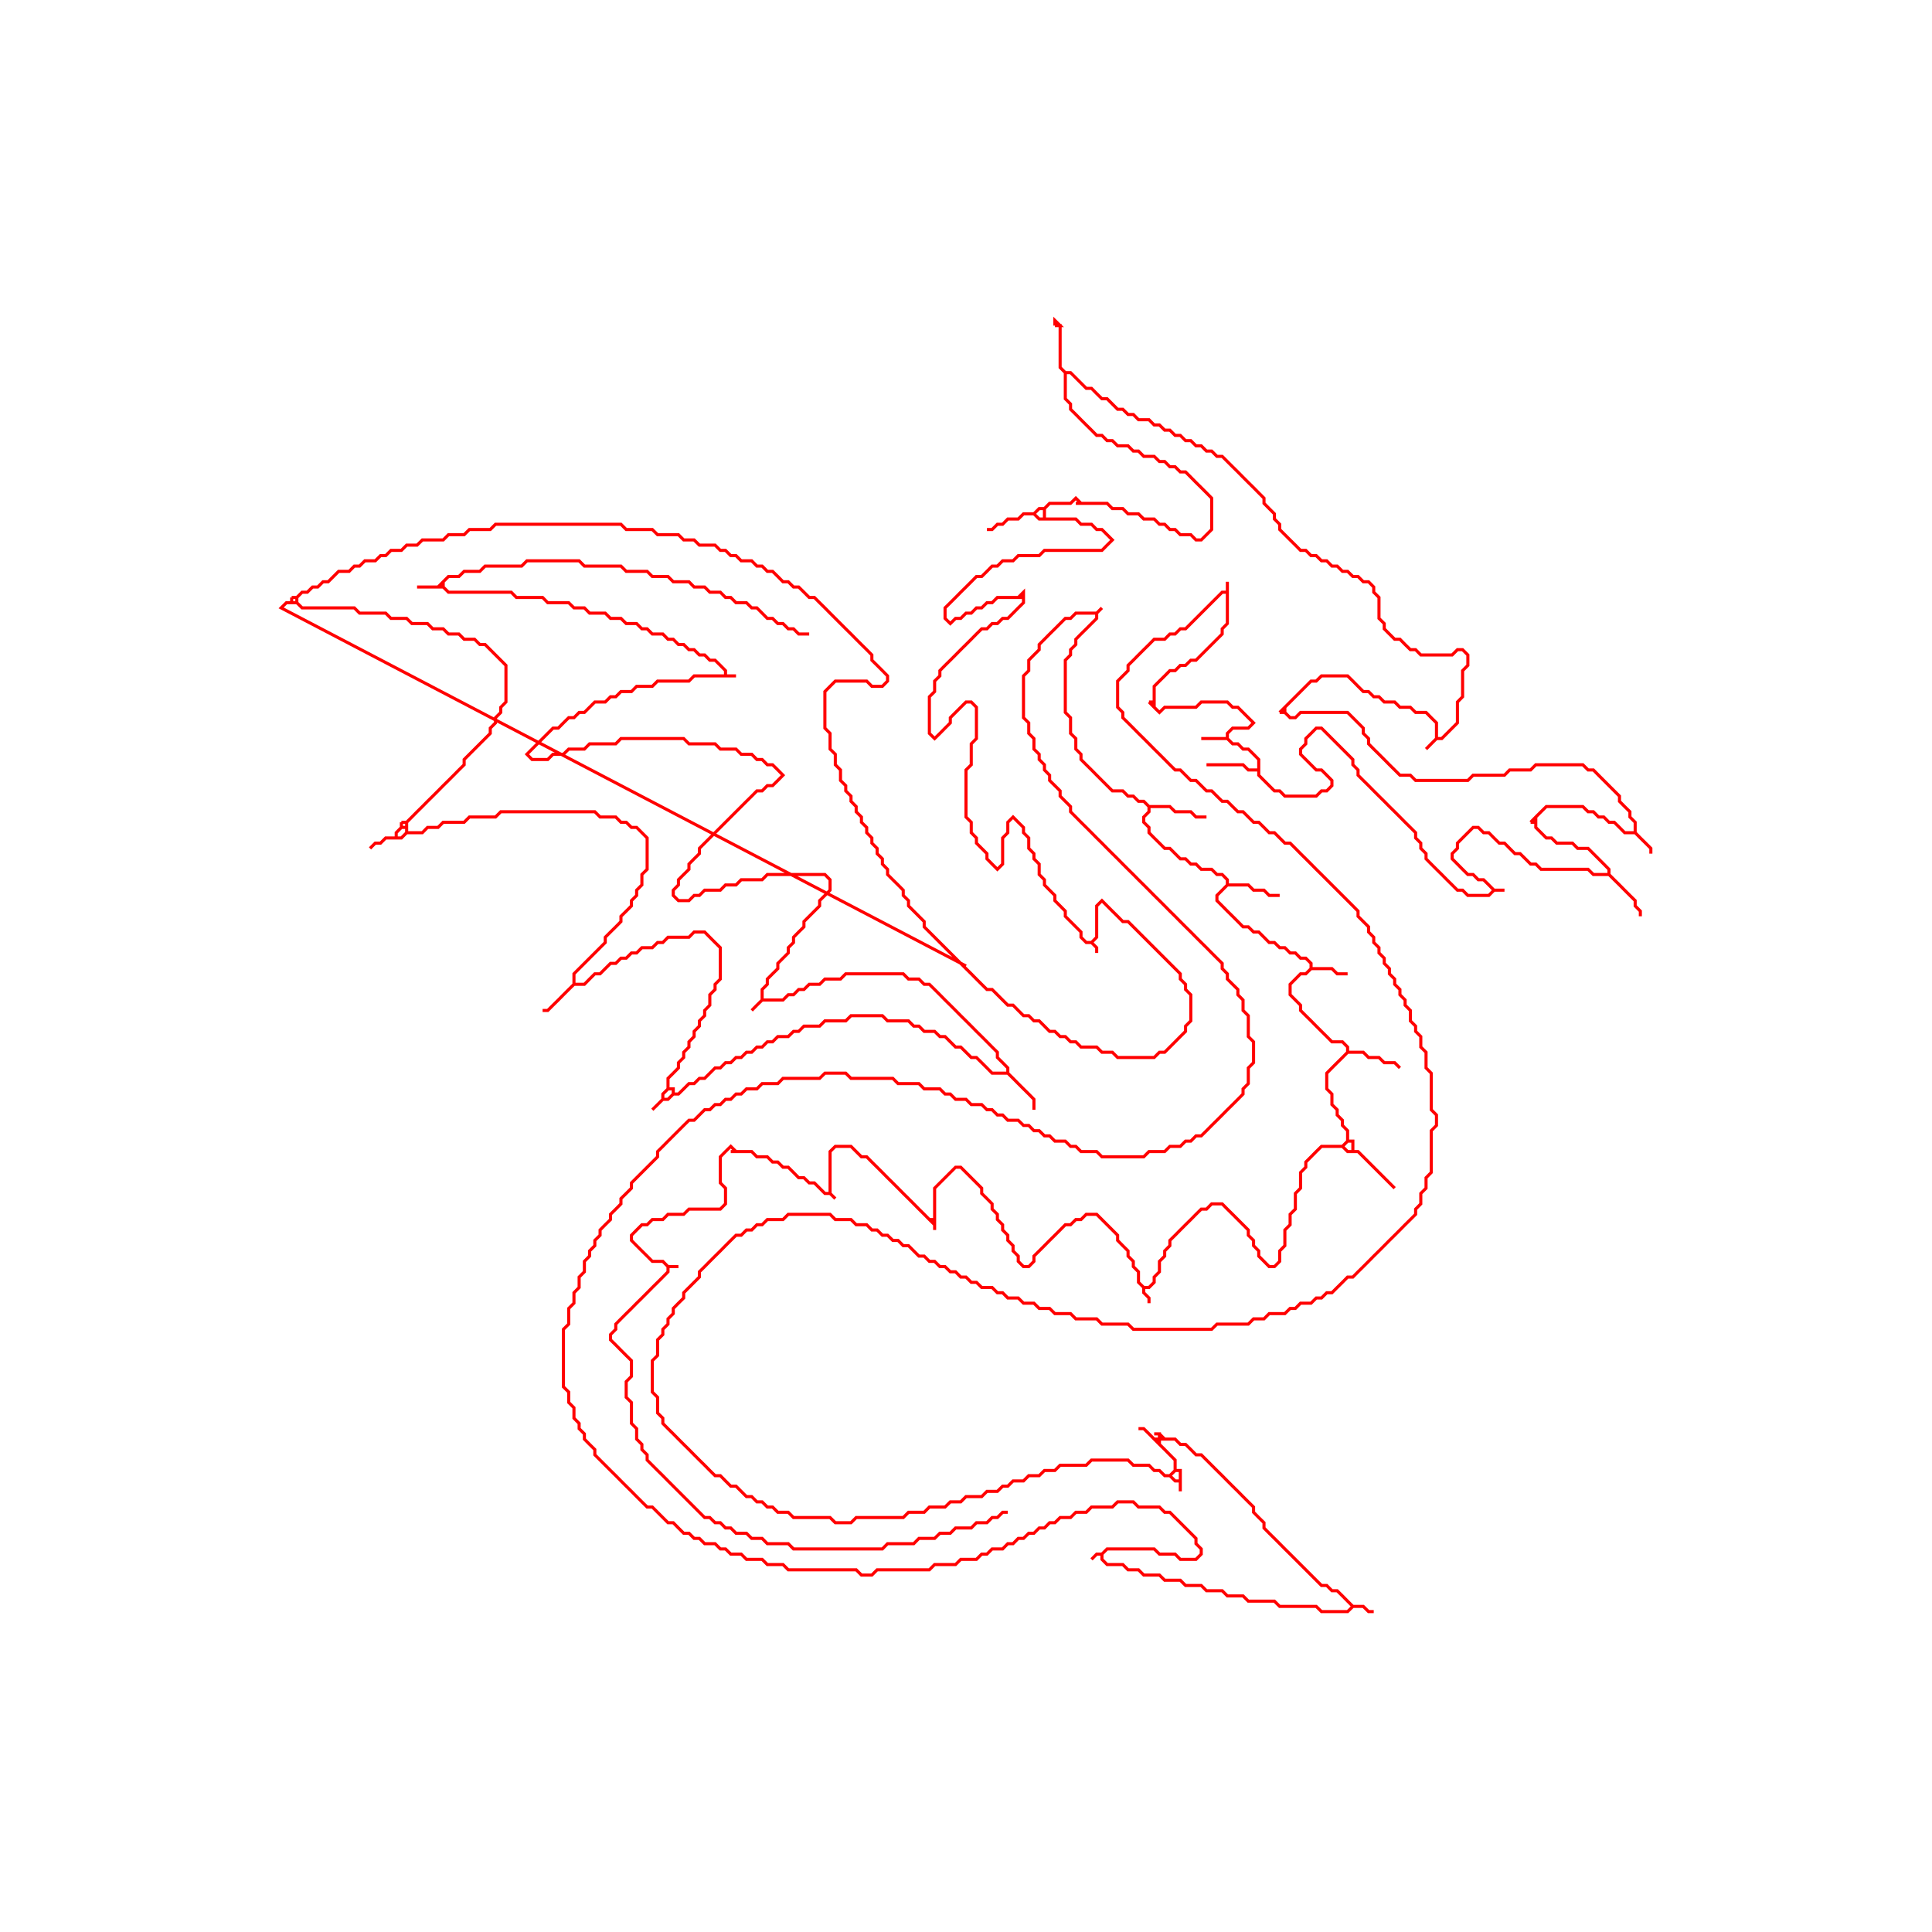 <svg title='track' version='1.1' viewBox='-25 -25 250 250' xmlns='http://www.w3.org/2000/svg' class='svg-status'><g><path stroke='red' stroke-width='.4' fill='none' fill-rule='evenodd' linecap='round' d='M100.00,100.00 L100.00,100.00 L11.38,53.66 L12.06,52.99 L12.74,52.99 L13.41,52.99 L13.41,52.31 L14.09,51.63 L14.77,51.63 L15.44,50.96 L16.12,50.96 L16.80,50.28 L17.47,50.28 L18.15,49.60 L18.82,48.93 L19.50,48.93 L20.18,48.93 L20.85,48.25 L21.53,48.25 L22.21,47.57 L22.88,47.57 L23.56,47.57 L24.24,46.90 L24.91,46.90 L25.59,46.22 L26.27,46.22 L26.94,46.22 L27.62,45.54 L28.30,45.54 L28.97,45.54 L29.65,44.87 L30.32,44.87 L31.00,44.87 L31.68,44.87 L32.35,44.87 L33.03,44.19 L33.71,44.19 L34.38,44.19 L35.06,44.19 L35.74,43.52 L36.41,43.52 L37.09,43.52 L37.77,43.52 L38.44,43.52 L39.12,42.84 L39.80,42.84 L40.47,42.84 L41.15,42.84 L41.82,42.84 L42.50,42.84 L43.18,42.84 L43.85,42.84 L44.53,42.84 L45.21,42.84 L45.88,42.84 L46.56,42.84 L47.24,42.84 L47.91,42.84 L48.59,42.84 L49.27,42.84 L49.94,42.84 L50.62,42.84 L51.29,42.84 L51.97,42.84 L52.65,42.84 L53.32,42.84 L54.00,42.84 L54.68,42.84 L55.35,42.84 L56.03,43.52 L56.71,43.52 L57.38,43.52 L58.06,43.52 L58.74,43.52 L59.41,43.52 L60.09,44.19 L60.77,44.19 L61.44,44.19 L62.12,44.19 L62.79,44.19 L63.47,44.87 L64.15,44.87 L64.82,44.87 L65.50,45.54 L66.18,45.54 L66.85,45.54 L67.53,45.54 L68.21,46.22 L68.88,46.22 L69.56,46.90 L70.24,46.90 L70.91,47.57 L71.59,47.57 L72.27,47.57 L72.94,48.25 L73.62,48.25 L74.29,48.93 L74.97,48.93 L75.65,49.60 L76.32,50.28 L77.00,50.28 L77.68,50.96 L78.35,50.96 L79.03,51.63 L79.71,52.31 L80.38,52.31 L81.06,52.99 L81.74,53.66 L82.41,54.34 L83.09,55.02 L83.76,55.69 L84.44,56.37 L85.12,57.04 L85.79,57.72 L86.47,58.40 L87.15,59.07 L87.82,59.75 L87.82,60.43 L88.50,61.10 L89.18,61.78 L89.85,62.46 L89.85,63.13 L89.18,63.81 L88.50,63.81 L87.82,63.81 L87.15,63.13 L86.47,63.13 L85.79,63.13 L85.12,63.13 L84.44,63.13 L83.76,63.13 L83.09,63.13 L82.41,63.81 L81.74,64.49 L81.74,65.16 L81.74,65.84 L81.74,66.52 L81.74,67.19 L81.74,67.87 L81.74,68.54 L81.74,69.22 L82.41,69.90 L82.41,70.57 L82.41,71.25 L82.41,71.93 L83.09,72.60 L83.09,73.28 L83.09,73.96 L83.76,74.63 L83.76,75.31 L83.76,75.99 L84.44,76.66 L84.44,77.34 L85.12,78.02 L85.12,78.69 L85.79,79.37 L85.79,80.04 L86.47,80.72 L86.47,81.40 L87.15,82.07 L87.15,82.75 L87.82,83.43 L87.82,84.10 L88.50,84.78 L88.50,85.46 L89.18,86.13 L89.18,86.81 L89.85,87.49 L89.85,88.16 L90.53,88.84 L91.21,89.51 L91.88,90.19 L91.88,90.87 L92.56,91.54 L92.56,92.22 L93.24,92.90 L93.91,93.57 L94.59,94.25 L94.59,94.93 L95.26,95.60 L95.94,96.28 L96.62,96.96 L97.29,97.63 L97.97,98.31 L98.65,98.99 L99.32,99.66 L100.00,100.34 L100.68,101.01 L101.35,101.69 L102.03,102.37 L102.71,103.04 L103.38,103.04 L104.06,103.72 L104.74,104.40 L105.41,105.07 L106.09,105.07 L106.76,105.75 L107.44,106.43 L108.12,106.43 L108.79,107.10 L109.47,107.10 L110.15,107.78 L110.82,108.46 L111.50,108.46 L112.18,109.13 L112.85,109.13 L113.53,109.81 L114.21,109.81 L114.88,110.49 L115.56,110.49 L116.24,110.49 L116.91,110.49 L117.59,111.16 L118.26,111.16 L118.94,111.16 L119.62,111.84 L120.29,111.84 L120.97,111.84 L121.65,111.84 L122.32,111.84 L123.00,111.84 L123.68,111.84 L124.35,111.84 L125.03,111.16 L125.71,111.16 L126.38,110.49 L127.06,109.81 L127.73,109.13 L128.41,108.46 L128.41,107.78 L129.09,107.10 L129.09,106.43 L129.09,105.75 L129.09,105.07 L129.09,104.40 L129.09,103.72 L128.41,103.04 L128.41,102.37 L127.73,101.69 L127.73,101.01 L127.06,100.34 L126.38,99.66 L125.71,98.99 L125.03,98.31 L124.35,97.63 L123.68,96.96 L123.00,96.28 L122.32,95.60 L121.65,94.93 L120.97,94.25 L120.29,94.25 L119.62,93.57 L118.94,92.90 L118.26,92.22 L117.59,91.54 L116.91,92.22 L116.91,92.90 L116.91,93.57 L116.91,94.25 L116.91,94.93 L116.91,95.60 L116.91,96.28 L116.24,96.96 L115.56,96.96 L114.88,96.28 L114.88,95.60 L114.21,94.93 L113.53,94.25 L112.85,93.57 L112.85,92.90 L112.18,92.22 L111.50,91.54 L111.50,90.87 L110.82,90.19 L110.15,89.51 L110.15,88.84 L109.47,88.16 L109.47,87.49 L109.47,86.81 L108.79,86.13 L108.79,85.46 L108.12,84.78 L108.12,84.10 L108.12,83.43 L107.44,82.75 L107.44,82.07 L106.76,81.40 L106.09,80.72 L105.41,81.40 L105.41,82.07 L105.41,82.75 L104.74,83.43 L104.74,84.10 L104.74,84.78 L104.74,85.46 L104.74,86.13 L104.74,86.81 L104.06,87.49 L103.38,86.81 L102.71,86.13 L102.71,85.46 L102.03,84.78 L101.35,84.10 L101.35,83.43 L100.68,82.75 L100.68,82.07 L100.68,81.40 L100.00,80.72 L100.00,80.04 L100.00,79.37 L100.00,78.69 L100.00,78.02 L100.00,77.34 L100.00,76.66 L100.00,75.99 L100.00,75.31 L100.00,74.63 L100.68,73.96 L100.68,73.28 L100.68,72.60 L100.68,71.93 L100.68,71.25 L101.35,70.57 L101.35,69.90 L101.35,69.22 L101.35,68.54 L101.35,67.87 L101.35,67.19 L101.35,66.52 L100.68,65.84 L100.00,65.84 L99.32,66.52 L98.65,67.19 L97.97,67.87 L97.97,68.54 L97.29,69.22 L96.62,69.90 L95.94,70.57 L95.26,69.90 L95.26,69.22 L95.26,68.54 L95.26,67.87 L95.26,67.19 L95.26,66.52 L95.26,65.84 L95.26,65.16 L95.94,64.49 L95.94,63.81 L95.94,63.13 L96.62,62.46 L96.62,61.78 L97.29,61.10 L97.97,60.43 L98.65,59.75 L99.32,59.07 L100.00,58.40 L100.68,57.72 L101.35,57.04 L102.03,56.37 L102.71,56.37 L103.38,55.69 L104.06,55.69 L104.74,55.02 L105.41,55.02 L106.09,54.34 L106.76,53.66 L107.44,52.99 L107.44,52.31 L107.44,51.63 L106.76,52.31 L106.09,52.31 L105.41,52.31 L104.74,52.31 L104.06,52.31 L103.38,52.99 L102.71,52.99 L102.03,53.66 L101.35,53.66 L100.68,54.34 L100.00,54.34 L99.32,55.02 L98.65,55.02 L97.97,55.69 L97.29,55.02 L97.29,54.34 L97.29,53.66 L97.97,52.99 L98.65,52.31 L99.32,51.63 L100.00,50.96 L100.68,50.28 L101.35,49.60 L102.03,49.60 L102.71,48.93 L103.38,48.25 L104.06,48.25 L104.74,47.57 L105.41,47.57 L106.09,47.57 L106.76,46.90 L107.44,46.90 L108.12,46.90 L108.79,46.90 L109.47,46.90 L110.15,46.22 L110.82,46.22 L111.50,46.22 L112.18,46.22 L112.85,46.22 L113.53,46.22 L114.21,46.22 L114.88,46.22 L115.56,46.22 L116.24,46.22 L116.91,46.22 L117.59,46.22 L118.26,45.54 L118.94,44.87 L118.26,44.19 L117.59,43.52 L116.91,43.52 L116.24,42.84 L115.56,42.84 L114.88,42.84 L114.21,42.16 L113.53,42.16 L112.85,42.16 L112.18,42.16 L111.50,42.16 L110.82,42.16 L110.15,42.16 L110.15,41.49 L110.15,40.81 L110.82,40.13 L111.50,40.13 L112.18,40.13 L112.85,40.13 L113.53,40.13 L114.21,39.46 L114.88,40.13 L115.56,40.13 L116.24,40.13 L116.91,40.13 L117.59,40.13 L118.26,40.13 L118.94,40.81 L119.62,40.81 L120.29,40.81 L120.97,41.49 L121.65,41.49 L122.32,41.49 L123.00,42.16 L123.68,42.16 L124.35,42.16 L125.03,42.84 L125.71,42.84 L126.38,43.52 L127.06,43.52 L127.73,44.19 L128.41,44.19 L129.09,44.19 L129.76,44.87 L130.44,44.87 L131.12,44.19 L131.79,43.52 L131.79,42.84 L131.79,42.16 L131.79,41.49 L131.79,40.81 L131.79,40.13 L131.79,39.46 L131.12,38.78 L130.44,38.10 L129.76,37.43 L129.09,36.75 L128.41,36.07 L127.73,36.07 L127.06,35.40 L126.38,35.40 L125.71,34.72 L125.03,34.72 L124.35,34.05 L123.68,34.05 L123.00,34.05 L122.32,33.37 L121.65,33.37 L120.97,32.69 L120.29,32.69 L119.62,32.69 L118.94,32.02 L118.26,32.02 L117.59,31.34 L116.91,31.34 L116.24,30.66 L115.56,29.99 L114.88,29.31 L114.21,28.63 L113.53,27.96 L113.53,27.28 L112.85,26.60 L112.85,25.93 L112.85,25.25 L112.85,24.57 L112.85,23.90 L112.85,23.22 L113.53,23.22 L114.21,23.90 L114.88,24.57 L115.56,25.25 L116.24,25.25 L116.91,25.93 L117.59,26.60 L118.26,26.60 L118.94,27.28 L119.62,27.96 L120.29,27.96 L120.97,28.63 L121.65,28.63 L122.32,29.31 L123.00,29.31 L123.68,29.31 L124.35,29.99 L125.03,29.99 L125.71,30.66 L126.38,30.66 L127.06,31.34 L127.73,31.34 L128.41,32.02 L129.09,32.02 L129.76,32.69 L130.44,32.69 L131.12,33.37 L131.79,33.37 L132.47,34.05 L133.15,34.05 L133.82,34.72 L134.50,35.40 L135.18,36.07 L135.85,36.75 L136.53,37.43 L137.21,38.10 L137.88,38.78 L138.56,39.46 L138.56,40.13 L139.23,40.81 L139.91,41.49 L139.91,42.16 L140.59,42.84 L140.59,43.52 L141.26,44.19 L141.94,44.87 L142.62,45.54 L143.29,46.22 L143.97,46.22 L144.65,46.90 L145.32,46.90 L146.00,47.57 L146.68,47.57 L147.35,48.25 L148.03,48.25 L148.71,48.93 L149.38,48.93 L150.06,49.60 L150.73,49.60 L151.41,50.28 L152.09,50.28 L152.76,50.96 L152.76,51.63 L153.44,52.31 L153.44,52.99 L153.44,53.66 L153.44,54.34 L153.44,55.02 L154.12,55.69 L154.12,56.37 L154.79,57.04 L155.47,57.72 L156.15,57.72 L156.82,58.40 L157.50,59.07 L158.18,59.07 L158.85,59.75 L159.53,59.75 L160.20,59.75 L160.88,59.75 L161.56,59.75 L162.23,59.75 L162.91,59.75 L163.59,59.07 L164.26,59.07 L164.94,59.75 L164.94,60.43 L164.94,61.10 L164.26,61.78 L164.26,62.46 L164.26,63.13 L164.26,63.81 L164.26,64.49 L164.26,65.16 L163.59,65.84 L163.59,66.52 L163.59,67.19 L163.59,67.87 L163.59,68.54 L162.91,69.22 L162.23,69.90 L161.56,70.57 L160.88,70.57 L160.88,69.90 L160.88,69.22 L160.88,68.54 L160.20,67.87 L159.53,67.19 L158.85,67.19 L158.18,67.19 L157.50,66.52 L156.82,66.52 L156.15,66.52 L155.47,65.84 L154.79,65.84 L154.12,65.84 L153.44,65.16 L152.76,65.16 L152.09,64.49 L151.41,64.49 L150.73,63.81 L150.06,63.13 L149.38,62.46 L148.71,62.46 L148.03,62.46 L147.35,62.46 L146.68,62.46 L146.00,62.46 L145.32,63.13 L144.65,63.13 L143.97,63.81 L143.29,64.49 L142.62,65.16 L141.94,65.84 L141.26,66.52 L141.26,67.19 L141.94,67.87 L142.62,67.87 L143.29,67.19 L143.97,67.19 L144.65,67.19 L145.32,67.19 L146.00,67.19 L146.68,67.19 L147.35,67.19 L148.03,67.19 L148.71,67.19 L149.38,67.19 L150.06,67.87 L150.73,68.54 L151.41,69.22 L151.41,69.90 L152.09,70.57 L152.09,71.25 L152.76,71.93 L153.44,72.60 L154.12,73.28 L154.79,73.96 L155.47,74.63 L156.15,75.31 L156.82,75.31 L157.50,75.31 L158.18,75.99 L158.85,75.99 L159.53,75.99 L160.20,75.99 L160.88,75.99 L161.56,75.99 L162.23,75.99 L162.91,75.99 L163.59,75.99 L164.26,75.99 L164.94,75.99 L165.62,75.31 L166.29,75.31 L166.97,75.31 L167.65,75.31 L168.32,75.31 L169.00,75.31 L169.68,75.31 L170.35,74.63 L171.03,74.63 L171.70,74.63 L172.38,74.63 L173.06,74.63 L173.73,73.96 L174.41,73.96 L175.09,73.96 L175.76,73.96 L176.44,73.96 L177.12,73.96 L177.79,73.96 L178.47,73.96 L179.15,73.96 L179.82,73.96 L180.50,74.63 L181.18,74.63 L181.85,75.31 L182.53,75.99 L183.20,76.66 L183.88,77.34 L184.56,78.02 L184.56,78.69 L185.23,79.37 L185.91,80.04 L185.91,80.72 L186.59,81.40 L186.59,82.07 L186.59,82.75 L185.91,82.75 L185.23,82.75 L184.56,82.07 L183.88,81.40 L183.20,81.40 L182.53,80.72 L181.85,80.72 L181.18,80.04 L180.50,80.04 L179.82,79.37 L179.15,79.37 L178.47,79.37 L177.79,79.37 L177.12,79.37 L176.44,79.37 L175.76,79.37 L175.09,79.37 L174.41,80.04 L173.73,80.72 L173.73,81.40 L173.73,82.07 L174.41,82.75 L175.09,83.43 L175.76,83.43 L176.44,84.10 L177.12,84.10 L177.79,84.10 L178.47,84.10 L179.15,84.78 L179.82,84.78 L180.50,84.78 L181.18,85.46 L181.85,86.13 L182.53,86.81 L183.20,87.49 L183.20,88.16 L182.53,88.16 L181.85,88.16 L181.18,88.16 L180.50,87.49 L179.82,87.49 L179.15,87.49 L178.47,87.49 L177.79,87.49 L177.12,87.49 L176.44,87.49 L175.76,87.49 L175.09,87.49 L174.41,87.49 L173.73,86.81 L173.06,86.81 L172.38,86.13 L171.70,85.46 L171.03,85.46 L170.35,84.78 L169.68,84.10 L169.00,84.10 L168.32,83.43 L167.65,82.75 L166.97,82.75 L166.29,82.07 L165.62,82.07 L164.94,82.75 L164.26,83.43 L163.59,84.10 L163.59,84.78 L162.91,85.46 L162.91,86.13 L163.59,86.81 L164.26,87.49 L164.94,88.16 L165.62,88.16 L166.29,88.84 L166.97,88.84 L167.65,89.51 L168.32,90.19 L167.65,90.87 L166.97,90.87 L166.29,90.87 L165.62,90.87 L164.94,90.87 L164.26,90.19 L163.59,90.19 L162.91,89.51 L162.23,88.84 L161.56,88.16 L160.88,87.49 L160.20,86.81 L159.53,86.13 L159.53,85.46 L158.85,84.78 L158.85,84.10 L158.18,83.43 L158.18,82.75 L157.50,82.07 L156.82,81.40 L156.15,80.72 L155.47,80.04 L154.79,79.37 L154.12,78.69 L153.44,78.02 L152.76,77.34 L152.09,76.66 L151.41,75.99 L150.73,75.31 L150.73,74.63 L150.06,73.96 L150.06,73.28 L149.38,72.60 L148.71,71.93 L148.03,71.25 L147.35,70.57 L146.68,69.90 L146.00,69.22 L145.32,69.22 L144.65,69.90 L143.97,70.57 L143.97,71.25 L143.29,71.93 L143.29,72.60 L143.97,73.28 L144.65,73.96 L145.32,74.63 L146.00,74.63 L146.68,75.31 L147.35,75.99 L147.35,76.66 L146.68,77.34 L146.00,77.34 L145.32,78.02 L144.65,78.02 L143.97,78.02 L143.29,78.02 L142.62,78.02 L141.94,78.02 L141.26,78.02 L140.59,77.34 L139.91,77.34 L139.23,76.66 L138.56,75.99 L137.88,75.31 L137.88,74.63 L137.88,73.96 L137.88,73.28 L137.21,72.60 L136.53,71.93 L135.85,71.93 L135.18,71.25 L134.50,71.25 L133.82,70.57 L133.82,69.90 L134.50,69.22 L135.18,69.22 L135.85,69.22 L136.53,69.22 L137.21,68.54 L136.53,67.87 L135.85,67.19 L135.18,66.52 L134.50,66.52 L133.82,65.84 L133.15,65.84 L132.47,65.84 L131.79,65.84 L131.12,65.84 L130.44,65.84 L129.76,66.52 L129.09,66.52 L128.41,66.52 L127.73,66.52 L127.06,66.52 L126.38,66.52 L125.71,66.52 L125.03,67.19 L124.35,66.52 L124.35,65.84 L124.35,65.16 L124.35,64.49 L124.35,63.81 L125.03,63.13 L125.71,62.46 L126.38,61.78 L127.06,61.78 L127.73,61.10 L128.41,61.10 L129.09,60.43 L129.76,60.43 L130.44,59.75 L131.12,59.07 L131.79,58.40 L132.47,57.72 L133.15,57.04 L133.15,56.37 L133.82,55.69 L133.82,55.02 L133.82,54.34 L133.82,53.66 L133.82,52.99 L133.82,52.31 L133.82,51.63 L133.15,51.63 L132.47,52.31 L131.79,52.99 L131.12,53.66 L130.44,54.34 L129.76,55.02 L129.09,55.69 L128.41,56.37 L127.73,56.37 L127.06,57.04 L126.38,57.04 L125.71,57.72 L125.03,57.72 L124.35,57.72 L123.68,58.40 L123.00,59.07 L122.32,59.75 L121.65,60.43 L120.97,61.10 L120.97,61.78 L120.29,62.46 L119.62,63.13 L119.62,63.81 L119.62,64.49 L119.62,65.16 L119.62,65.84 L119.62,66.52 L120.29,67.19 L120.29,67.87 L120.97,68.54 L121.65,69.22 L122.32,69.90 L123.00,70.57 L123.68,71.25 L124.35,71.93 L125.03,72.60 L125.71,73.28 L126.38,73.96 L127.06,74.63 L127.73,74.63 L128.41,75.31 L129.09,75.99 L129.76,75.99 L130.44,76.66 L131.12,77.34 L131.79,77.34 L132.47,78.02 L133.15,78.69 L133.82,78.69 L134.50,79.37 L135.18,80.04 L135.85,80.04 L136.53,80.72 L137.21,81.40 L137.88,81.40 L138.56,82.07 L139.23,82.75 L139.91,82.75 L140.59,83.43 L141.26,84.10 L141.94,84.10 L142.62,84.78 L143.29,85.46 L143.97,86.13 L144.65,86.81 L145.32,87.49 L146.00,88.16 L146.68,88.84 L147.35,89.51 L148.03,90.19 L148.71,90.87 L149.38,91.54 L150.06,92.22 L150.73,92.90 L150.73,93.57 L151.41,94.25 L152.09,94.93 L152.09,95.60 L152.76,96.28 L152.76,96.96 L153.44,97.63 L153.44,98.31 L154.12,98.99 L154.12,99.66 L154.79,100.34 L154.79,101.01 L155.47,101.69 L155.47,102.37 L156.15,103.04 L156.15,103.72 L156.82,104.40 L156.82,105.07 L157.50,105.75 L157.50,106.43 L157.50,107.10 L158.18,107.78 L158.18,108.46 L158.85,109.13 L158.85,109.81 L158.85,110.49 L159.53,111.16 L159.53,111.84 L159.53,112.51 L159.53,113.19 L160.20,113.87 L160.20,114.54 L160.20,115.22 L160.20,115.90 L160.20,116.57 L160.20,117.25 L160.20,117.93 L160.20,118.60 L160.88,119.28 L160.88,119.96 L160.88,120.63 L160.20,121.31 L160.20,121.98 L160.20,122.66 L160.20,123.34 L160.20,124.01 L160.20,124.69 L160.20,125.37 L160.20,126.04 L160.20,126.72 L159.53,127.40 L159.53,128.07 L159.53,128.75 L158.85,129.43 L158.85,130.10 L158.85,130.78 L158.18,131.46 L158.18,132.13 L157.50,132.81 L156.82,133.48 L156.15,134.16 L155.47,134.84 L154.79,135.51 L154.12,136.19 L153.44,136.87 L152.76,137.54 L152.09,138.22 L151.41,138.90 L150.73,139.57 L150.06,140.25 L149.38,140.25 L148.71,140.93 L148.03,141.60 L147.35,142.28 L146.68,142.28 L146.00,142.96 L145.32,142.96 L144.65,143.63 L143.97,143.63 L143.29,143.63 L142.62,144.31 L141.94,144.31 L141.26,144.98 L140.59,144.98 L139.91,144.98 L139.23,144.98 L138.56,145.66 L137.88,145.66 L137.21,145.66 L136.53,146.34 L135.85,146.34 L135.18,146.34 L134.50,146.34 L133.82,146.34 L133.15,146.34 L132.47,146.34 L131.79,147.01 L131.12,147.01 L130.44,147.01 L129.76,147.01 L129.09,147.01 L128.41,147.01 L127.73,147.01 L127.06,147.01 L126.38,147.01 L125.71,147.01 L125.03,147.01 L124.35,147.01 L123.68,147.01 L123.00,147.01 L122.32,147.01 L121.65,147.01 L120.97,146.34 L120.29,146.34 L119.62,146.34 L118.94,146.34 L118.26,146.34 L117.59,146.34 L116.91,145.66 L116.24,145.66 L115.56,145.66 L114.88,145.66 L114.21,145.66 L113.53,144.98 L112.85,144.98 L112.18,144.98 L111.50,144.98 L110.82,144.31 L110.15,144.31 L109.47,144.31 L108.79,143.63 L108.12,143.63 L107.44,143.63 L106.76,142.96 L106.09,142.96 L105.41,142.96 L104.74,142.28 L104.06,142.28 L103.38,141.60 L102.71,141.60 L102.03,141.60 L101.35,140.93 L100.68,140.93 L100.00,140.25 L99.32,140.25 L98.65,139.57 L97.97,139.57 L97.29,138.90 L96.62,138.90 L95.94,138.22 L95.26,138.22 L94.59,137.54 L93.91,137.54 L93.24,136.87 L92.56,136.19 L91.88,136.19 L91.21,135.51 L90.53,135.51 L89.85,134.84 L89.18,134.84 L88.50,134.16 L87.82,134.16 L87.15,133.48 L86.47,133.48 L85.79,133.48 L85.12,132.81 L84.44,132.81 L83.76,132.81 L83.09,132.81 L82.41,132.13 L81.74,132.13 L81.06,132.13 L80.38,132.13 L79.71,132.13 L79.03,132.13 L78.35,132.13 L77.68,132.13 L77.00,132.13 L76.32,132.81 L75.65,132.81 L74.97,132.81 L74.29,132.81 L73.62,133.48 L72.94,133.48 L72.27,134.16 L71.59,134.16 L70.91,134.84 L70.24,134.84 L69.56,135.51 L68.88,136.19 L68.21,136.87 L67.53,137.54 L66.85,138.22 L66.18,138.90 L65.50,139.57 L65.50,140.25 L64.82,140.93 L64.15,141.60 L63.47,142.28 L63.47,142.96 L62.79,143.63 L62.12,144.31 L62.12,144.98 L61.44,145.66 L61.44,146.34 L60.77,147.01 L60.77,147.69 L60.09,148.37 L60.09,149.04 L60.09,149.72 L60.09,150.40 L59.41,151.07 L59.41,151.75 L59.41,152.43 L59.41,153.10 L59.41,153.78 L59.41,154.46 L59.41,155.13 L60.09,155.81 L60.09,156.48 L60.09,157.16 L60.09,157.84 L60.77,158.51 L60.77,159.19 L61.44,159.87 L62.12,160.54 L62.79,161.22 L63.47,161.90 L64.15,162.57 L64.82,163.25 L65.50,163.93 L66.18,164.60 L66.85,165.28 L67.53,165.95 L68.21,165.95 L68.88,166.63 L69.56,167.31 L70.24,167.31 L70.91,167.98 L71.59,168.66 L72.27,168.66 L72.94,169.34 L73.62,169.34 L74.29,170.01 L74.97,170.01 L75.65,170.69 L76.32,170.69 L77.00,170.69 L77.68,171.37 L78.35,171.37 L79.03,171.37 L79.71,171.37 L80.38,171.37 L81.06,171.37 L81.74,171.37 L82.41,171.37 L83.09,172.04 L83.76,172.04 L84.44,172.04 L85.12,172.04 L85.79,171.37 L86.47,171.37 L87.15,171.37 L87.82,171.37 L88.50,171.37 L89.18,171.37 L89.85,171.37 L90.53,171.37 L91.21,171.37 L91.88,171.37 L92.56,170.69 L93.24,170.69 L93.91,170.69 L94.59,170.69 L95.26,170.01 L95.94,170.01 L96.62,170.01 L97.29,170.01 L97.97,169.34 L98.65,169.34 L99.32,169.34 L100.00,168.66 L100.68,168.66 L101.35,168.66 L102.03,168.66 L102.71,167.98 L103.38,167.98 L104.06,167.98 L104.74,167.31 L105.41,167.31 L106.09,166.63 L106.76,166.63 L107.44,166.63 L108.12,165.95 L108.79,165.95 L109.47,165.95 L110.15,165.28 L110.82,165.28 L111.50,165.28 L112.18,164.60 L112.85,164.60 L113.53,164.60 L114.21,164.60 L114.88,164.60 L115.56,164.60 L116.24,163.93 L116.91,163.93 L117.59,163.93 L118.26,163.93 L118.94,163.93 L119.62,163.93 L120.29,163.93 L120.97,163.93 L121.65,164.60 L122.32,164.60 L123.00,164.60 L123.68,164.60 L124.35,165.28 L125.03,165.28 L125.71,165.95 L126.38,165.95 L127.06,165.28 L127.06,164.60 L127.06,163.93 L126.38,163.25 L125.71,162.57 L125.03,161.90 L125.03,161.22 L125.71,161.22 L126.38,161.22 L127.06,161.22 L127.73,161.90 L128.41,161.90 L129.09,162.57 L129.76,163.25 L130.44,163.25 L131.12,163.93 L131.79,164.60 L132.47,165.28 L133.15,165.95 L133.82,166.63 L134.50,167.31 L135.18,167.98 L135.85,168.66 L136.53,169.34 L137.21,170.01 L137.21,170.69 L137.88,171.37 L138.56,172.04 L138.56,172.72 L139.23,173.40 L139.91,174.07 L140.59,174.75 L141.26,175.43 L141.94,176.10 L142.62,176.78 L143.29,177.45 L143.97,178.13 L144.65,178.81 L145.32,179.48 L146.00,180.16 L146.68,180.16 L147.35,180.84 L148.03,180.84 L148.71,181.51 L149.38,182.19 L150.06,182.87 L150.73,182.87 L151.41,182.87 L152.09,183.54 L152.76,183.54 L152.09,183.54 L151.41,182.87 L150.73,182.87 L150.06,182.87 L149.38,183.54 L148.71,183.54 L148.03,183.54 L147.35,183.54 L146.68,183.54 L146.00,183.54 L145.32,182.87 L144.65,182.87 L143.97,182.87 L143.29,182.87 L142.62,182.87 L141.94,182.87 L141.26,182.87 L140.59,182.87 L139.91,182.19 L139.23,182.19 L138.56,182.19 L137.88,182.19 L137.21,182.19 L136.53,182.19 L135.85,181.51 L135.18,181.51 L134.50,181.51 L133.82,181.51 L133.15,180.84 L132.47,180.84 L131.79,180.84 L131.12,180.84 L130.44,180.16 L129.76,180.16 L129.09,180.16 L128.41,180.16 L127.73,179.48 L127.06,179.48 L126.38,179.48 L125.71,179.48 L125.03,178.81 L124.35,178.81 L123.68,178.81 L123.00,178.81 L122.32,178.13 L121.65,178.13 L120.97,178.13 L120.29,177.45 L119.62,177.45 L118.94,177.45 L118.26,177.45 L117.59,176.78 L117.59,176.10 L116.91,176.10 L116.24,176.78 L116.91,176.10 L117.59,176.10 L118.26,175.43 L118.94,175.43 L119.62,175.43 L120.29,175.43 L120.97,175.43 L121.65,175.43 L122.32,175.43 L123.00,175.43 L123.68,175.43 L124.35,175.43 L125.03,176.10 L125.71,176.10 L126.38,176.10 L127.06,176.10 L127.73,176.78 L128.41,176.78 L129.09,176.78 L129.76,176.78 L130.44,176.10 L130.44,175.43 L129.76,174.75 L129.76,174.07 L129.09,173.40 L128.41,172.72 L127.73,172.04 L127.06,171.37 L126.38,170.69 L125.71,170.69 L125.03,170.01 L124.35,170.01 L123.68,170.01 L123.00,170.01 L122.32,170.01 L121.65,169.34 L120.97,169.34 L120.29,169.34 L119.62,169.34 L118.94,170.01 L118.26,170.01 L117.59,170.01 L116.91,170.01 L116.24,170.01 L115.56,170.69 L114.88,170.69 L114.21,170.69 L113.53,171.37 L112.85,171.37 L112.18,171.37 L111.50,172.04 L110.82,172.04 L110.15,172.72 L109.47,172.72 L108.79,173.40 L108.12,173.40 L107.44,174.07 L106.76,174.07 L106.09,174.75 L105.41,174.75 L104.74,175.43 L104.06,175.43 L103.38,175.43 L102.71,176.10 L102.03,176.10 L101.35,176.78 L100.68,176.78 L100.00,176.78 L99.32,176.78 L98.65,177.45 L97.97,177.45 L97.29,177.45 L96.62,177.45 L95.94,177.45 L95.26,178.13 L94.59,178.13 L93.91,178.13 L93.24,178.13 L92.56,178.13 L91.88,178.13 L91.21,178.13 L90.53,178.13 L89.85,178.13 L89.18,178.13 L88.50,178.13 L87.82,178.81 L87.15,178.81 L86.47,178.81 L85.79,178.13 L85.12,178.13 L84.44,178.13 L83.76,178.13 L83.09,178.13 L82.41,178.13 L81.74,178.13 L81.06,178.13 L80.38,178.13 L79.71,178.13 L79.03,178.13 L78.35,178.13 L77.68,178.13 L77.00,178.13 L76.32,177.45 L75.65,177.45 L74.97,177.45 L74.29,177.45 L73.62,176.78 L72.94,176.78 L72.27,176.78 L71.59,176.78 L70.91,176.10 L70.24,176.10 L69.56,176.10 L68.88,175.43 L68.21,175.43 L67.53,174.75 L66.85,174.75 L66.18,174.75 L65.50,174.07 L64.82,174.07 L64.15,173.40 L63.47,173.40 L62.79,172.72 L62.12,172.04 L61.44,172.04 L60.77,171.37 L60.09,170.69 L59.41,170.01 L58.74,170.01 L58.06,169.34 L57.38,168.66 L56.71,167.98 L56.03,167.31 L55.35,166.63 L54.68,165.95 L54.00,165.28 L53.32,164.60 L52.65,163.93 L51.97,163.25 L51.97,162.57 L51.29,161.90 L50.62,161.22 L50.62,160.54 L49.94,159.87 L49.94,159.19 L49.27,158.51 L49.27,157.84 L49.27,157.16 L48.59,156.48 L48.59,155.81 L48.59,155.13 L47.91,154.46 L47.91,153.78 L47.91,153.10 L47.91,152.43 L47.91,151.75 L47.91,151.07 L47.91,150.40 L47.91,149.72 L47.91,149.04 L47.91,148.37 L47.91,147.69 L47.91,147.01 L48.59,146.34 L48.59,145.66 L48.59,144.98 L48.59,144.31 L49.27,143.63 L49.27,142.96 L49.27,142.28 L49.94,141.60 L49.94,140.93 L49.94,140.25 L50.62,139.57 L50.62,138.90 L50.62,138.22 L51.29,137.54 L51.29,136.87 L51.97,136.19 L51.97,135.51 L52.65,134.84 L52.65,134.16 L53.32,133.48 L54.00,132.81 L54.00,132.13 L54.68,131.46 L55.35,130.78 L55.35,130.10 L56.03,129.43 L56.71,128.75 L56.71,128.07 L57.38,127.40 L58.06,126.72 L58.74,126.04 L59.41,125.37 L60.09,124.69 L60.09,124.01 L60.77,123.34 L61.44,122.66 L62.12,121.98 L62.79,121.31 L63.47,120.63 L64.15,119.96 L64.82,119.96 L65.50,119.28 L66.18,118.60 L66.85,118.60 L67.53,117.93 L68.21,117.93 L68.88,117.25 L69.56,117.25 L70.24,116.57 L70.91,116.57 L71.59,115.90 L72.27,115.90 L72.94,115.90 L73.62,115.22 L74.29,115.22 L74.97,115.22 L75.65,115.22 L76.32,114.54 L77.00,114.54 L77.68,114.54 L78.35,114.54 L79.03,114.54 L79.71,114.54 L80.38,114.54 L81.06,114.54 L81.74,113.87 L82.41,113.87 L83.09,113.87 L83.76,113.87 L84.44,113.87 L85.12,114.54 L85.79,114.54 L86.47,114.54 L87.15,114.54 L87.82,114.54 L88.50,114.54 L89.18,114.54 L89.85,114.54 L90.53,114.54 L91.21,115.22 L91.88,115.22 L92.56,115.22 L93.24,115.22 L93.91,115.22 L94.59,115.90 L95.26,115.90 L95.94,115.90 L96.62,115.90 L97.29,116.57 L97.97,116.57 L98.65,117.25 L99.32,117.25 L100.00,117.25 L100.68,117.93 L101.35,117.93 L102.03,117.93 L102.71,118.60 L103.38,118.60 L104.06,119.28 L104.74,119.28 L105.41,119.96 L106.09,119.96 L106.76,119.96 L107.44,120.63 L108.12,120.63 L108.79,121.31 L109.47,121.31 L110.15,121.98 L110.82,121.98 L111.50,122.66 L112.18,122.66 L112.85,122.66 L113.53,123.34 L114.21,123.34 L114.88,124.01 L115.56,124.01 L116.24,124.01 L116.91,124.01 L117.59,124.69 L118.26,124.69 L118.94,124.69 L119.62,124.69 L120.29,124.69 L120.97,124.69 L121.65,124.69 L122.32,124.69 L123.00,124.69 L123.68,124.01 L124.35,124.01 L125.03,124.01 L125.71,124.01 L126.38,123.34 L127.06,123.34 L127.73,123.34 L128.41,122.66 L129.09,122.66 L129.76,121.98 L130.44,121.98 L131.12,121.31 L131.79,120.63 L132.47,119.96 L133.15,119.28 L133.82,118.60 L134.50,117.93 L135.18,117.25 L135.85,116.57 L135.85,115.90 L136.53,115.22 L136.53,114.54 L136.53,113.87 L136.53,113.19 L137.21,112.51 L137.21,111.84 L137.21,111.16 L137.21,110.49 L137.21,109.81 L136.53,109.13 L136.53,108.46 L136.53,107.78 L136.53,107.10 L136.53,106.43 L135.85,105.75 L135.85,105.07 L135.85,104.40 L135.18,103.72 L135.18,103.04 L134.50,102.37 L133.82,101.69 L133.82,101.01 L133.15,100.34 L133.15,99.66 L132.47,98.99 L131.79,98.31 L131.12,97.63 L130.44,96.96 L129.76,96.28 L129.09,95.60 L128.41,94.93 L127.73,94.25 L127.06,93.57 L126.38,92.90 L125.71,92.22 L125.03,91.54 L124.35,90.87 L123.68,90.19 L123.00,89.51 L122.32,88.84 L121.65,88.16 L120.97,87.49 L120.29,86.81 L119.62,86.13 L118.94,85.46 L118.26,84.78 L117.59,84.10 L116.91,83.43 L116.24,82.75 L115.56,82.07 L114.88,81.40 L114.21,80.72 L113.53,80.04 L113.53,79.37 L112.85,78.69 L112.18,78.02 L112.18,77.34 L111.50,76.66 L110.82,75.99 L110.82,75.31 L110.15,74.63 L110.15,73.96 L109.47,73.28 L109.47,72.60 L108.79,71.93 L108.79,71.25 L108.79,70.57 L108.12,69.90 L108.12,69.22 L108.12,68.54 L107.44,67.87 L107.44,67.19 L107.44,66.52 L107.44,65.84 L107.44,65.16 L107.44,64.49 L107.44,63.81 L107.44,63.13 L107.44,62.46 L108.12,61.78 L108.12,61.10 L108.12,60.43 L108.79,59.75 L109.47,59.07 L109.47,58.40 L110.15,57.72 L110.82,57.04 L111.50,56.37 L112.18,55.69 L112.85,55.02 L113.53,55.02 L114.21,54.34 L114.88,54.34 L115.56,54.34 L116.24,54.34 L116.91,54.34 L117.59,53.66 L116.91,54.34 L116.91,55.02 L116.24,55.69 L115.56,56.37 L114.88,57.04 L114.21,57.72 L114.21,58.40 L113.53,59.07 L113.53,59.75 L112.85,60.43 L112.85,61.10 L112.85,61.78 L112.85,62.46 L112.85,63.13 L112.85,63.81 L112.85,64.49 L112.85,65.16 L112.85,65.84 L112.85,66.52 L112.85,67.19 L113.53,67.87 L113.53,68.54 L113.53,69.22 L113.53,69.90 L114.21,70.57 L114.21,71.25 L114.21,71.93 L114.88,72.60 L114.88,73.28 L115.56,73.96 L116.24,74.63 L116.91,75.31 L117.59,75.99 L118.26,76.66 L118.94,77.34 L119.62,77.34 L120.29,77.34 L120.97,78.02 L121.65,78.02 L122.32,78.69 L123.00,78.69 L123.68,79.37 L123.68,80.04 L123.00,80.72 L123.00,81.40 L123.68,82.07 L123.68,82.75 L124.35,83.43 L125.03,84.10 L125.71,84.78 L126.38,84.78 L127.06,85.46 L127.73,86.13 L128.41,86.13 L129.09,86.81 L129.76,86.81 L130.44,87.49 L131.12,87.49 L131.79,87.49 L132.47,88.16 L133.15,88.16 L133.82,88.84 L133.82,89.51 L133.15,90.19 L132.47,90.87 L132.47,91.54 L133.15,92.22 L133.82,92.90 L134.50,93.57 L135.18,94.25 L135.85,94.93 L136.53,94.93 L137.21,95.60 L137.88,95.60 L138.56,96.28 L139.23,96.96 L139.91,96.96 L140.59,97.63 L141.26,97.63 L141.94,98.31 L142.62,98.31 L143.29,98.99 L143.97,98.99 L144.65,99.66 L144.65,100.34 L143.97,101.01 L143.29,101.01 L142.62,101.69 L141.94,102.37 L141.94,103.04 L141.94,103.72 L142.62,104.40 L143.29,105.07 L143.29,105.75 L143.97,106.43 L144.65,107.10 L145.32,107.78 L146.00,108.46 L146.68,109.13 L147.35,109.81 L148.03,109.81 L148.71,109.81 L149.38,110.49 L149.38,111.16 L148.71,111.84 L148.03,112.51 L147.35,113.19 L146.68,113.87 L146.68,114.54 L146.68,115.22 L146.68,115.90 L147.35,116.57 L147.35,117.25 L147.35,117.93 L148.03,118.60 L148.03,119.28 L148.71,119.96 L148.71,120.63 L149.38,121.31 L149.38,121.98 L149.38,122.66 L148.71,123.34 L149.38,124.01 L150.06,124.01 L149.38,124.01 L148.71,123.34 L148.03,123.34 L147.35,123.34 L146.68,123.34 L146.00,123.34 L145.32,124.01 L144.65,124.69 L143.97,125.37 L143.97,126.04 L143.29,126.72 L143.29,127.40 L143.29,128.07 L143.29,128.75 L142.62,129.43 L142.62,130.10 L142.62,130.78 L142.62,131.46 L141.94,132.13 L141.94,132.81 L141.94,133.48 L141.26,134.16 L141.26,134.84 L141.26,135.51 L141.26,136.19 L140.59,136.87 L140.59,137.54 L140.59,138.22 L139.91,138.90 L139.23,138.90 L138.56,138.22 L137.88,137.54 L137.88,136.87 L137.21,136.19 L137.21,135.51 L136.53,134.84 L136.53,134.16 L135.85,133.48 L135.18,132.81 L134.50,132.13 L133.82,131.46 L133.15,130.78 L132.47,130.78 L131.79,130.78 L131.12,131.46 L130.44,131.46 L129.76,132.13 L129.09,132.81 L128.41,133.48 L127.73,134.16 L127.06,134.84 L126.38,135.51 L126.38,136.19 L125.71,136.87 L125.71,137.54 L125.03,138.22 L125.03,138.90 L125.03,139.57 L124.35,140.25 L124.35,140.93 L123.68,141.60 L123.00,141.60 L122.32,140.93 L122.32,140.25 L122.32,139.57 L121.65,138.90 L121.65,138.22 L120.97,137.54 L120.97,136.87 L120.29,136.19 L119.62,135.51 L119.62,134.84 L118.94,134.16 L118.26,133.48 L117.59,132.81 L116.91,132.13 L116.24,132.13 L115.56,132.13 L114.88,132.81 L114.21,132.81 L113.53,133.48 L112.85,133.48 L112.18,134.16 L111.50,134.84 L110.82,135.51 L110.15,136.19 L109.47,136.87 L108.79,137.54 L108.79,138.22 L108.12,138.90 L107.44,138.90 L106.76,138.22 L106.76,137.54 L106.09,136.87 L106.09,136.19 L105.41,135.51 L105.41,134.84 L104.74,134.16 L104.74,133.48 L104.06,132.81 L104.06,132.13 L103.38,131.46 L103.38,130.78 L102.71,130.10 L102.03,129.43 L102.03,128.75 L101.35,128.07 L100.68,127.40 L100.00,126.72 L99.32,126.04 L98.65,126.04 L97.97,126.72 L97.29,127.40 L96.62,128.07 L95.94,128.75 L95.94,129.43 L95.94,130.10 L95.94,130.78 L95.94,131.46 L95.94,132.13 L95.94,132.81 L95.94,133.48 L95.94,134.16 L95.94,133.48 L95.26,132.81 L94.59,132.13 L93.91,131.46 L93.24,130.78 L92.56,130.10 L91.88,129.43 L91.21,128.75 L90.53,128.07 L89.85,127.40 L89.18,126.72 L88.50,126.04 L87.82,125.37 L87.15,124.69 L86.47,124.69 L85.79,124.01 L85.12,123.34 L84.44,123.34 L83.76,123.34 L83.09,123.34 L82.41,124.01 L82.41,124.69 L82.41,125.37 L82.41,126.04 L82.41,126.72 L82.41,127.40 L82.41,128.07 L82.41,128.75 L82.41,129.43 L81.74,129.43 L81.06,128.75 L80.38,128.07 L79.71,128.07 L79.03,127.40 L78.35,127.40 L77.68,126.72 L77.00,126.04 L76.32,126.04 L75.65,125.37 L74.97,125.37 L74.29,124.69 L73.62,124.69 L72.94,124.69 L72.27,124.01 L71.59,124.01 L70.91,124.01 L70.24,124.01 L69.56,123.34 L68.88,124.01 L68.21,124.69 L68.21,125.37 L68.21,126.04 L68.21,126.72 L68.21,127.40 L68.21,128.07 L68.88,128.75 L68.88,129.43 L68.88,130.10 L68.88,130.78 L68.21,131.46 L67.53,131.46 L66.85,131.46 L66.18,131.46 L65.50,131.46 L64.82,131.46 L64.15,131.46 L63.47,132.13 L62.79,132.13 L62.12,132.13 L61.44,132.13 L60.77,132.81 L60.09,132.81 L59.41,132.81 L58.74,133.48 L58.06,133.48 L57.38,134.16 L56.71,134.84 L56.71,135.51 L57.38,136.19 L58.06,136.87 L58.74,137.54 L59.41,138.22 L60.09,138.22 L60.77,138.22 L61.44,138.90 L61.44,139.57 L60.77,140.25 L60.09,140.93 L59.41,141.60 L58.74,142.28 L58.06,142.96 L57.38,143.63 L56.71,144.31 L56.03,144.98 L55.35,145.66 L54.68,146.34 L54.68,147.01 L54.00,147.69 L54.00,148.37 L54.68,149.04 L55.35,149.72 L56.03,150.40 L56.71,151.07 L56.71,151.75 L56.71,152.43 L56.71,153.10 L56.03,153.78 L56.03,154.46 L56.03,155.13 L56.03,155.81 L56.71,156.48 L56.71,157.16 L56.71,157.84 L56.71,158.51 L56.71,159.19 L57.38,159.87 L57.38,160.54 L57.38,161.22 L58.06,161.90 L58.06,162.57 L58.74,163.25 L58.74,163.93 L59.41,164.60 L60.09,165.28 L60.77,165.95 L61.44,166.63 L62.12,167.31 L62.79,167.98 L63.47,168.66 L64.15,169.34 L64.82,170.01 L65.50,170.69 L66.18,171.37 L66.85,171.37 L67.53,172.04 L68.21,172.04 L68.88,172.72 L69.56,172.72 L70.24,173.40 L70.91,173.40 L71.59,173.40 L72.27,174.07 L72.94,174.07 L73.62,174.07 L74.29,174.75 L74.97,174.75 L75.65,174.75 L76.32,174.75 L77.00,174.75 L77.68,175.43 L78.35,175.43 L79.03,175.43 L79.71,175.43 L80.38,175.43 L81.06,175.43 L81.74,175.43 L82.41,175.43 L83.09,175.43 L83.76,175.43 L84.44,175.43 L85.12,175.43 L85.79,175.43 L86.47,175.43 L87.15,175.43 L87.82,175.43 L88.50,175.43 L89.18,175.43 L89.85,174.75 L90.53,174.75 L91.21,174.75 L91.88,174.75 L92.56,174.75 L93.24,174.75 L93.91,174.07 L94.59,174.07 L95.26,174.07 L95.94,174.07 L96.62,173.40 L97.29,173.40 L97.97,173.40 L98.65,172.72 L99.32,172.72 L100.00,172.72 L100.68,172.72 L101.35,172.04 L102.03,172.04 L102.71,172.04 L103.38,171.37 L104.06,171.37 L104.74,170.69 L105.41,170.69 L104.74,170.69 L104.06,171.37 L103.38,171.37 L102.71,172.04 L102.03,172.04 L101.35,172.04 L100.68,172.72 L100.00,172.72 L99.32,172.72 L98.65,172.72 L97.97,173.40 L97.29,173.40 L96.62,173.40 L95.94,174.07 L95.26,174.07 L94.59,174.07 L93.91,174.07 L93.24,174.75 L92.56,174.75 L91.88,174.75 L91.21,174.75 L90.53,174.75 L89.85,174.75 L89.18,175.43 L88.50,175.43 L87.82,175.43 L87.15,175.43 L86.47,175.43 L85.79,175.43 L85.12,175.43 L84.44,175.43 L83.76,175.43 L83.09,175.43 L82.41,175.43 L81.74,175.43 L81.06,175.43 L80.38,175.43 L79.71,175.43 L79.03,175.43 L78.35,175.43 L77.68,175.43 L77.00,174.75 L76.32,174.75 L75.65,174.75 L74.97,174.75 L74.29,174.75 L73.62,174.07 L72.94,174.07 L72.27,174.07 L71.59,173.40 L70.91,173.40 L70.24,173.40 L69.56,172.72 L68.88,172.72 L68.21,172.04 L67.53,172.04 L66.85,171.37 L66.18,171.37 L65.50,170.69 L64.82,170.01 L64.15,169.34 L63.47,168.66 L62.79,167.98 L62.12,167.31 L61.44,166.63 L60.77,165.95 L60.09,165.28 L59.41,164.60 L58.74,163.93 L58.74,163.25 L58.06,162.57 L58.06,161.90 L57.38,161.22 L57.38,160.54 L57.38,159.87 L56.71,159.19 L56.71,158.51 L56.71,157.84 L56.71,157.16 L56.71,156.48 L56.03,155.81 L56.03,155.13 L56.03,154.46 L56.03,153.78 L56.71,153.10 L56.71,152.43 L56.71,151.75 L56.71,151.07 L56.03,150.40 L55.35,149.72 L54.68,149.04 L54.00,148.37 L54.00,147.69 L54.68,147.01 L54.68,146.34 L55.35,145.66 L56.03,144.98 L56.71,144.31 L57.38,143.63 L58.06,142.96 L58.74,142.28 L59.41,141.60 L60.09,140.93 L60.77,140.25 L61.44,139.57 L61.44,138.90 L62.12,138.90 L62.79,138.90 L62.12,138.90 L61.44,138.90 L60.77,138.22 L60.09,138.22 L59.41,138.22 L58.74,137.54 L58.06,136.87 L57.38,136.19 L56.71,135.51 L56.71,134.84 L57.38,134.16 L58.06,133.48 L58.74,133.48 L59.41,132.81 L60.09,132.81 L60.77,132.81 L61.44,132.13 L62.12,132.13 L62.79,132.13 L63.47,132.13 L64.15,131.46 L64.82,131.46 L65.50,131.46 L66.18,131.46 L66.85,131.46 L67.53,131.46 L68.21,131.46 L68.88,130.78 L68.88,130.10 L68.88,129.43 L68.88,128.75 L68.21,128.07 L68.21,127.40 L68.21,126.72 L68.21,126.04 L68.21,125.37 L68.21,124.69 L68.88,124.01 L69.56,123.34 L70.24,124.01 L69.56,124.01 L70.24,124.01 L70.91,124.01 L71.59,124.01 L72.27,124.01 L72.94,124.69 L73.62,124.69 L74.29,124.69 L74.97,125.37 L75.65,125.37 L76.32,126.04 L77.00,126.04 L77.68,126.72 L78.35,127.40 L79.03,127.40 L79.71,128.07 L80.38,128.07 L81.06,128.75 L81.74,129.43 L82.41,129.43 L83.09,130.10 L82.41,129.43 L82.41,128.75 L82.41,128.07 L82.41,127.40 L82.41,126.72 L82.41,126.04 L82.41,125.37 L82.41,124.69 L82.41,124.01 L83.09,123.34 L83.76,123.34 L84.44,123.34 L85.12,123.34 L85.79,124.01 L86.47,124.69 L87.15,124.69 L87.82,125.37 L88.50,126.04 L89.18,126.72 L89.85,127.40 L90.53,128.07 L91.21,128.75 L91.88,129.43 L92.56,130.10 L93.24,130.78 L93.91,131.46 L94.59,132.13 L95.26,132.81 L95.94,133.48 L95.94,132.81 L95.26,132.81 L95.94,132.81 L95.94,132.13 L95.94,131.46 L95.94,130.78 L95.94,130.10 L95.94,129.43 L95.94,128.75 L96.62,128.07 L97.29,127.40 L97.97,126.72 L98.65,126.04 L99.32,126.04 L100.00,126.72 L100.68,127.40 L101.35,128.07 L102.03,128.75 L102.03,129.43 L102.71,130.10 L103.38,130.78 L103.38,131.46 L104.06,132.13 L104.06,132.81 L104.74,133.48 L104.74,134.16 L105.41,134.84 L105.41,135.51 L106.09,136.19 L106.09,136.87 L106.76,137.54 L106.76,138.22 L107.44,138.90 L108.12,138.90 L108.79,138.22 L108.79,137.54 L109.47,136.87 L110.15,136.19 L110.82,135.51 L111.50,134.84 L112.18,134.16 L112.85,133.48 L113.53,133.48 L114.21,132.81 L114.88,132.81 L115.56,132.13 L116.24,132.13 L116.91,132.13 L117.59,132.81 L118.26,133.48 L118.94,134.16 L119.62,134.84 L119.62,135.51 L120.29,136.19 L120.97,136.87 L120.97,137.54 L121.65,138.22 L121.65,138.90 L122.32,139.57 L122.32,140.25 L122.32,140.93 L123.00,141.60 L123.00,142.28 L123.68,142.96 L123.68,143.63 L123.68,142.96 L123.00,142.28 L123.00,141.60 L123.68,141.60 L124.35,140.93 L124.35,140.25 L125.03,139.57 L125.03,138.90 L125.03,138.22 L125.71,137.54 L125.71,136.87 L126.38,136.19 L126.38,135.51 L127.06,134.84 L127.73,134.16 L128.41,133.48 L129.09,132.81 L129.76,132.13 L130.44,131.46 L131.12,131.46 L131.79,130.78 L132.47,130.78 L133.15,130.78 L133.82,131.46 L134.50,132.13 L135.18,132.81 L135.85,133.48 L136.53,134.16 L136.53,134.84 L137.21,135.51 L137.21,136.19 L137.88,136.87 L137.88,137.54 L138.56,138.22 L139.23,138.90 L139.91,138.90 L140.59,138.22 L140.59,137.54 L140.59,136.87 L141.26,136.19 L141.26,135.51 L141.26,134.84 L141.26,134.16 L141.94,133.48 L141.94,132.81 L141.94,132.13 L142.62,131.46 L142.62,130.78 L142.62,130.10 L142.62,129.43 L143.29,128.75 L143.29,128.07 L143.29,127.40 L143.29,126.72 L143.97,126.04 L143.97,125.37 L144.65,124.69 L145.32,124.01 L146.00,123.34 L146.68,123.34 L147.35,123.34 L148.03,123.34 L148.71,123.34 L149.38,122.66 L150.06,122.66 L150.06,123.34 L150.06,124.01 L150.73,124.01 L151.41,124.69 L152.09,125.37 L152.76,126.04 L153.44,126.72 L154.12,127.40 L154.79,128.07 L155.47,128.75 L154.79,128.07 L154.12,127.40 L153.44,126.72 L152.76,126.04 L152.09,125.37 L151.41,124.69 L150.73,124.01 L150.06,124.01 L150.06,123.34 L150.06,122.66 L149.38,122.66 L149.38,121.98 L149.38,121.31 L148.71,120.63 L148.71,119.96 L148.03,119.28 L148.03,118.60 L147.35,117.93 L147.35,117.25 L147.35,116.57 L146.68,115.90 L146.68,115.22 L146.68,114.54 L146.68,113.87 L147.35,113.19 L148.03,112.51 L148.71,111.84 L149.38,111.16 L150.06,111.16 L150.73,111.16 L151.41,111.16 L152.09,111.84 L152.76,111.84 L153.44,111.84 L154.12,112.51 L154.79,112.51 L155.47,112.51 L156.15,113.19 L155.47,112.51 L154.79,112.51 L154.12,112.51 L153.44,111.84 L152.76,111.84 L152.09,111.84 L151.41,111.16 L150.73,111.16 L150.06,111.16 L149.38,111.16 L149.38,110.49 L148.71,109.81 L148.03,109.81 L147.35,109.81 L146.68,109.13 L146.00,108.46 L145.32,107.78 L144.65,107.10 L143.97,106.43 L143.29,105.75 L143.29,105.07 L142.62,104.40 L141.94,103.72 L141.94,103.04 L141.94,102.37 L142.62,101.69 L143.29,101.01 L143.97,101.01 L144.65,100.34 L145.32,100.34 L146.00,100.34 L146.68,100.34 L147.35,100.34 L148.03,101.01 L148.71,101.01 L149.38,101.01 L148.71,101.01 L148.03,101.01 L147.35,100.34 L146.68,100.34 L146.00,100.34 L145.32,100.34 L144.65,100.34 L144.65,99.66 L143.97,98.99 L143.29,98.99 L142.62,98.31 L141.94,98.31 L141.26,97.63 L140.59,97.63 L139.91,96.96 L139.23,96.96 L138.56,96.28 L137.88,95.60 L137.21,95.60 L136.53,94.93 L135.85,94.93 L135.18,94.25 L134.50,93.57 L133.82,92.90 L133.15,92.22 L132.47,91.54 L132.47,90.87 L133.15,90.19 L133.82,89.51 L134.50,89.51 L135.18,89.51 L135.85,89.51 L136.53,89.51 L137.21,90.19 L137.88,90.19 L138.56,90.19 L139.23,90.87 L139.91,90.87 L140.59,90.87 L139.91,90.87 L139.23,90.87 L138.56,90.19 L137.88,90.19 L137.21,90.19 L136.53,89.51 L135.85,89.51 L135.18,89.51 L134.50,89.51 L133.82,89.51 L133.82,88.84 L133.15,88.16 L132.47,88.16 L131.79,87.49 L131.12,87.49 L130.44,87.49 L129.76,86.81 L129.09,86.81 L128.41,86.13 L127.73,86.13 L127.06,85.46 L126.38,84.78 L125.71,84.78 L125.03,84.10 L124.35,83.43 L123.68,82.75 L123.68,82.07 L123.00,81.40 L123.00,80.72 L123.68,80.04 L123.68,79.37 L124.35,79.37 L125.03,79.37 L125.71,79.37 L126.38,79.37 L127.06,80.04 L127.73,80.04 L128.41,80.04 L129.09,80.04 L129.76,80.72 L130.44,80.72 L131.12,80.72 L130.44,80.72 L129.76,80.72 L129.09,80.04 L128.41,80.04 L127.73,80.04 L127.06,80.04 L126.38,79.37 L125.71,79.37 L125.03,79.37 L124.35,79.37 L123.68,79.37 L123.00,78.69 L122.32,78.69 L121.65,78.02 L120.97,78.02 L120.29,77.34 L119.62,77.34 L118.94,77.34 L118.26,76.66 L117.59,75.99 L116.91,75.31 L116.24,74.63 L115.56,73.96 L114.88,73.28 L114.88,72.60 L114.21,71.93 L114.21,71.25 L114.21,70.57 L113.53,69.90 L113.53,69.22 L113.53,68.54 L113.53,67.87 L112.85,67.19 L112.85,66.52 L112.85,65.84 L112.85,65.16 L112.85,64.49 L112.85,63.81 L112.85,63.13 L112.85,62.46 L112.85,61.78 L112.85,61.10 L112.85,60.43 L113.53,59.75 L113.53,59.07 L114.21,58.40 L114.21,57.72 L114.88,57.04 L115.56,56.37 L116.24,55.69 L116.91,55.02 L116.91,54.34 L116.24,54.34 L115.56,54.34 L114.88,54.34 L114.21,54.34 L113.53,55.02 L112.85,55.02 L112.18,55.69 L111.50,56.37 L110.82,57.04 L110.15,57.72 L109.47,58.40 L109.47,59.07 L108.79,59.75 L108.12,60.43 L108.12,61.10 L108.12,61.78 L107.44,62.46 L107.44,63.13 L107.44,63.81 L107.44,64.49 L107.44,65.16 L107.44,65.84 L107.44,66.52 L107.44,67.19 L107.44,67.87 L108.12,68.54 L108.12,69.22 L108.12,69.90 L108.79,70.57 L108.79,71.25 L108.79,71.93 L109.47,72.60 L109.47,73.28 L110.15,73.96 L110.15,74.63 L110.82,75.31 L110.82,75.99 L111.50,76.66 L112.18,77.34 L112.18,78.02 L112.85,78.69 L113.53,79.37 L113.53,80.04 L114.21,80.72 L114.88,81.40 L115.56,82.07 L116.24,82.75 L116.91,83.43 L117.59,84.10 L118.26,84.78 L118.94,85.46 L119.62,86.13 L120.29,86.81 L120.97,87.49 L121.65,88.16 L122.32,88.84 L123.00,89.51 L123.68,90.19 L124.35,90.87 L125.03,91.54 L125.71,92.22 L126.38,92.90 L127.06,93.57 L127.73,94.25 L128.41,94.93 L129.09,95.60 L129.76,96.28 L130.44,96.96 L131.12,97.63 L131.79,98.31 L132.47,98.99 L133.15,99.66 L133.15,100.34 L133.82,101.01 L133.82,101.69 L134.50,102.37 L135.18,103.04 L135.18,103.72 L135.85,104.40 L135.85,105.07 L135.85,105.75 L136.53,106.43 L136.53,107.10 L136.53,107.78 L136.53,108.46 L136.53,109.13 L137.21,109.81 L137.21,110.49 L137.21,111.16 L137.21,111.84 L137.21,112.51 L136.53,113.19 L136.53,113.87 L136.53,114.54 L136.53,115.22 L135.85,115.90 L135.85,116.57 L135.18,117.25 L134.50,117.93 L133.82,118.60 L133.15,119.28 L132.47,119.96 L131.79,120.63 L131.12,121.31 L130.44,121.98 L129.76,121.98 L129.09,122.66 L128.41,122.66 L127.73,123.34 L127.06,123.34 L126.38,123.34 L125.71,124.01 L125.03,124.01 L124.35,124.01 L123.68,124.01 L123.00,124.69 L122.32,124.69 L121.65,124.69 L120.97,124.69 L120.29,124.69 L119.62,124.69 L118.94,124.69 L118.26,124.69 L117.59,124.69 L116.91,124.01 L116.24,124.01 L115.56,124.01 L114.88,124.01 L114.21,123.34 L113.53,123.34 L112.85,122.66 L112.18,122.66 L111.50,122.66 L110.82,121.98 L110.15,121.98 L109.47,121.31 L108.79,121.31 L108.12,120.63 L107.44,120.63 L106.76,119.96 L106.09,119.96 L105.41,119.96 L104.74,119.28 L104.06,119.28 L103.38,118.60 L102.71,118.60 L102.03,117.93 L101.35,117.93 L100.68,117.93 L100.00,117.25 L99.32,117.25 L98.65,117.25 L97.97,116.57 L97.29,116.57 L96.62,115.90 L95.94,115.90 L95.26,115.90 L94.59,115.90 L93.91,115.22 L93.24,115.22 L92.56,115.22 L91.88,115.22 L91.21,115.22 L90.53,114.54 L89.85,114.54 L89.18,114.54 L88.50,114.54 L87.82,114.54 L87.15,114.54 L86.47,114.54 L85.79,114.54 L85.12,114.54 L84.44,113.87 L83.76,113.87 L83.09,113.87 L82.41,113.87 L81.74,113.87 L81.06,114.54 L80.38,114.54 L79.71,114.54 L79.03,114.54 L78.35,114.54 L77.68,114.54 L77.00,114.54 L76.32,114.54 L75.65,115.22 L74.97,115.22 L74.29,115.22 L73.62,115.22 L72.94,115.90 L72.27,115.90 L71.59,115.90 L70.91,116.57 L70.24,116.57 L69.56,117.25 L68.88,117.25 L68.21,117.93 L67.53,117.93 L66.85,118.60 L66.18,118.60 L65.50,119.28 L64.82,119.96 L64.15,119.96 L63.47,120.63 L62.79,121.31 L62.12,121.98 L61.44,122.66 L60.77,123.34 L60.09,124.01 L60.09,124.69 L59.41,125.37 L58.74,126.04 L58.06,126.72 L57.38,127.40 L56.71,128.07 L56.71,128.75 L56.03,129.43 L55.35,130.10 L55.35,130.78 L54.68,131.46 L54.00,132.13 L54.00,132.81 L53.32,133.48 L52.65,134.16 L52.65,134.84 L51.97,135.51 L51.97,136.19 L51.29,136.87 L51.29,137.54 L50.62,138.22 L50.62,138.90 L50.62,139.57 L49.94,140.25 L49.94,140.93 L49.94,141.60 L49.27,142.28 L49.27,142.96 L49.27,143.63 L48.59,144.31 L48.59,144.98 L48.59,145.66 L48.59,146.34 L47.91,147.01 L47.91,147.69 L47.91,148.37 L47.91,149.04 L47.91,149.72 L47.91,150.40 L47.91,151.07 L47.91,151.75 L47.91,152.43 L47.91,153.10 L47.91,153.78 L47.91,154.46 L48.59,155.13 L48.59,155.81 L48.59,156.48 L49.27,157.16 L49.27,157.84 L49.27,158.51 L49.94,159.19 L49.94,159.87 L50.62,160.54 L50.62,161.22 L51.29,161.90 L51.97,162.57 L51.97,163.25 L52.65,163.93 L53.32,164.60 L54.00,165.28 L54.68,165.95 L55.35,166.63 L56.03,167.31 L56.71,167.98 L57.38,168.66 L58.06,169.34 L58.74,170.01 L59.41,170.01 L60.09,170.69 L60.77,171.37 L61.44,172.04 L62.12,172.04 L62.79,172.72 L63.47,173.40 L64.15,173.40 L64.82,174.07 L65.50,174.07 L66.18,174.75 L66.85,174.75 L67.53,174.75 L68.21,175.43 L68.88,175.43 L69.56,176.10 L70.24,176.10 L70.91,176.10 L71.59,176.78 L72.27,176.78 L72.94,176.78 L73.62,176.78 L74.29,177.45 L74.97,177.45 L75.65,177.45 L76.32,177.45 L77.00,178.13 L77.68,178.13 L78.35,178.13 L79.03,178.13 L79.71,178.13 L80.38,178.13 L81.06,178.13 L81.74,178.13 L82.41,178.13 L83.09,178.13 L83.76,178.13 L84.44,178.13 L85.12,178.13 L85.79,178.13 L86.47,178.81 L87.15,178.81 L87.82,178.81 L88.50,178.13 L89.18,178.13 L89.85,178.13 L90.53,178.13 L91.21,178.13 L91.88,178.13 L92.56,178.13 L93.24,178.13 L93.91,178.13 L94.59,178.13 L95.26,178.13 L95.94,177.45 L96.62,177.45 L97.29,177.45 L97.97,177.45 L98.65,177.45 L99.32,176.78 L100.00,176.78 L100.68,176.78 L101.35,176.78 L102.03,176.10 L102.71,176.10 L103.38,175.43 L104.06,175.43 L104.74,175.43 L105.41,174.75 L106.09,174.75 L106.76,174.07 L107.44,174.07 L108.12,173.40 L108.79,173.40 L109.47,172.72 L110.15,172.72 L110.82,172.04 L111.50,172.04 L112.18,171.37 L112.85,171.37 L113.53,171.37 L114.21,170.69 L114.88,170.69 L115.56,170.69 L116.24,170.01 L116.91,170.01 L117.59,170.01 L118.26,170.01 L118.94,170.01 L119.62,169.34 L120.29,169.34 L120.97,169.34 L121.65,169.34 L122.32,170.01 L123.00,170.01 L123.68,170.01 L124.35,170.01 L125.03,170.01 L125.71,170.69 L126.38,170.69 L127.06,171.37 L127.73,172.04 L128.41,172.72 L129.09,173.40 L129.76,174.07 L129.76,174.75 L130.44,175.43 L130.44,176.10 L129.76,176.78 L129.09,176.78 L128.41,176.78 L127.73,176.78 L127.06,176.10 L126.38,176.10 L125.71,176.10 L125.03,176.10 L124.35,175.43 L123.68,175.43 L123.00,175.43 L122.32,175.43 L121.65,175.43 L120.97,175.43 L120.29,175.43 L119.62,175.43 L118.94,175.43 L118.26,175.43 L117.59,176.10 L117.59,176.78 L118.26,177.45 L118.94,177.45 L119.62,177.45 L120.29,177.45 L120.97,178.13 L121.65,178.13 L122.32,178.13 L123.00,178.81 L123.68,178.81 L124.35,178.81 L125.03,178.81 L125.71,179.48 L126.38,179.48 L127.06,179.48 L127.73,179.48 L128.41,180.16 L129.09,180.16 L129.76,180.16 L130.44,180.16 L131.12,180.84 L131.79,180.84 L132.47,180.84 L133.15,180.84 L133.82,181.51 L134.50,181.51 L135.18,181.51 L135.85,181.51 L136.53,182.19 L137.21,182.19 L137.88,182.19 L138.56,182.19 L139.23,182.19 L139.91,182.19 L140.59,182.87 L141.26,182.87 L141.94,182.87 L142.62,182.87 L143.29,182.87 L143.97,182.87 L144.65,182.87 L145.32,182.87 L146.00,183.54 L146.68,183.54 L147.35,183.54 L148.03,183.54 L148.71,183.54 L149.38,183.54 L150.06,182.87 L149.38,182.19 L148.71,181.51 L148.03,180.84 L147.35,180.84 L146.68,180.16 L146.00,180.16 L145.32,179.48 L144.65,178.81 L143.97,178.13 L143.29,177.45 L142.62,176.78 L141.94,176.10 L141.26,175.43 L140.59,174.75 L139.91,174.07 L139.23,173.40 L138.56,172.72 L138.56,172.04 L137.88,171.37 L137.21,170.69 L137.21,170.01 L136.53,169.34 L135.85,168.66 L135.18,167.98 L134.50,167.31 L133.82,166.63 L133.15,165.95 L132.47,165.28 L131.79,164.60 L131.12,163.93 L130.44,163.25 L129.76,163.25 L129.09,162.57 L128.41,161.90 L127.73,161.90 L127.06,161.22 L126.38,161.22 L125.71,161.22 L125.03,160.54 L125.71,161.22 L125.03,161.22 L125.03,160.54 L124.35,160.54 L125.03,160.54 L125.03,161.22 L124.35,161.22 L125.03,161.22 L125.03,161.90 L124.35,161.22 L123.68,160.54 L123.00,159.87 L122.32,159.87 L123.00,159.87 L123.68,160.54 L124.35,161.22 L125.03,161.90 L125.71,162.57 L126.38,163.25 L127.06,163.93 L127.06,164.60 L127.06,165.28 L127.73,165.28 L127.73,165.95 L127.73,166.63 L127.73,165.95 L127.73,165.28 L127.06,165.28 L126.38,165.95 L127.06,166.63 L127.73,166.63 L127.73,167.31 L127.73,167.98 L127.73,167.31 L127.73,166.63 L127.06,166.63 L126.38,165.95 L125.71,165.95 L125.03,165.28 L124.35,165.28 L123.68,164.60 L123.00,164.60 L122.32,164.60 L121.65,164.60 L120.97,163.93 L120.29,163.93 L119.62,163.93 L118.94,163.93 L118.26,163.93 L117.59,163.93 L116.91,163.93 L116.24,163.93 L115.56,164.60 L114.88,164.60 L114.21,164.60 L113.53,164.60 L112.85,164.60 L112.18,164.60 L111.50,165.28 L110.82,165.28 L110.15,165.28 L109.47,165.95 L108.79,165.95 L108.12,165.95 L107.44,166.63 L106.76,166.63 L106.09,166.63 L105.41,167.31 L104.74,167.31 L104.06,167.98 L103.38,167.98 L102.71,167.98 L102.03,168.66 L101.35,168.66 L100.68,168.66 L100.00,168.66 L99.32,169.34 L98.65,169.34 L97.97,169.34 L97.29,170.01 L96.62,170.01 L95.94,170.01 L95.26,170.01 L94.59,170.69 L93.91,170.69 L93.24,170.69 L92.56,170.69 L91.88,171.37 L91.21,171.37 L90.53,171.37 L89.85,171.37 L89.18,171.37 L88.50,171.37 L87.82,171.37 L87.15,171.37 L86.47,171.37 L85.79,171.37 L85.12,172.04 L84.44,172.04 L83.76,172.04 L83.09,172.04 L82.41,171.37 L81.74,171.37 L81.06,171.37 L80.38,171.37 L79.71,171.37 L79.03,171.37 L78.35,171.37 L77.68,171.37 L77.00,170.69 L76.32,170.69 L75.65,170.69 L74.97,170.01 L74.29,170.01 L73.62,169.34 L72.94,169.34 L72.27,168.66 L71.59,168.66 L70.91,167.98 L70.24,167.31 L69.56,167.31 L68.88,166.63 L68.21,165.95 L67.53,165.95 L66.85,165.28 L66.18,164.60 L65.50,163.93 L64.82,163.25 L64.15,162.57 L63.47,161.90 L62.79,161.22 L62.12,160.54 L61.44,159.87 L60.77,159.19 L60.77,158.51 L60.09,157.84 L60.09,157.16 L60.09,156.48 L60.09,155.81 L59.41,155.13 L59.41,154.46 L59.41,153.78 L59.41,153.10 L59.41,152.43 L59.41,151.75 L59.41,151.07 L60.09,150.40 L60.09,149.72 L60.09,149.04 L60.09,148.37 L60.77,147.69 L60.77,147.01 L61.44,146.34 L61.44,145.66 L62.12,144.98 L62.12,144.31 L62.79,143.63 L63.47,142.96 L63.47,142.28 L64.15,141.60 L64.82,140.93 L65.50,140.25 L65.50,139.57 L66.18,138.90 L66.85,138.22 L67.53,137.54 L68.21,136.87 L68.88,136.19 L69.56,135.51 L70.24,134.84 L70.91,134.84 L71.59,134.16 L72.27,134.16 L72.94,133.48 L73.62,133.48 L74.29,132.81 L74.97,132.81 L75.65,132.81 L76.32,132.81 L77.00,132.13 L77.68,132.13 L78.35,132.13 L79.03,132.13 L79.71,132.13 L80.38,132.13 L81.06,132.13 L81.74,132.13 L82.41,132.13 L83.09,132.81 L83.76,132.81 L84.44,132.81 L85.12,132.81 L85.79,133.48 L86.47,133.48 L87.15,133.48 L87.82,134.16 L88.50,134.16 L89.18,134.84 L89.85,134.84 L90.53,135.51 L91.21,135.51 L91.88,136.19 L92.56,136.19 L93.24,136.87 L93.91,137.54 L94.59,137.54 L95.26,138.22 L95.94,138.22 L96.62,138.90 L97.29,138.90 L97.97,139.57 L98.65,139.57 L99.32,140.25 L100.00,140.25 L100.68,140.93 L101.35,140.93 L102.03,141.60 L102.71,141.60 L103.38,141.60 L104.06,142.28 L104.74,142.28 L105.41,142.96 L106.09,142.96 L106.76,142.96 L107.44,143.63 L108.12,143.63 L108.79,143.63 L109.47,144.31 L110.15,144.31 L110.82,144.31 L111.50,144.98 L112.18,144.98 L112.85,144.98 L113.53,144.98 L114.21,145.66 L114.88,145.66 L115.56,145.66 L116.24,145.66 L116.91,145.66 L117.59,146.34 L118.26,146.34 L118.94,146.34 L119.62,146.34 L120.29,146.34 L120.97,146.34 L121.65,147.01 L122.32,147.01 L123.00,147.01 L123.68,147.01 L124.35,147.01 L125.03,147.01 L125.71,147.01 L126.38,147.01 L127.06,147.01 L127.73,147.01 L128.41,147.01 L129.09,147.01 L129.76,147.01 L130.44,147.01 L131.12,147.01 L131.79,147.01 L132.47,146.34 L133.15,146.34 L133.82,146.34 L134.50,146.34 L135.18,146.34 L135.85,146.34 L136.53,146.34 L137.21,145.66 L137.88,145.66 L138.56,145.66 L139.23,144.98 L139.91,144.98 L140.59,144.98 L141.26,144.98 L141.94,144.31 L142.62,144.31 L143.29,143.63 L143.97,143.63 L144.65,143.63 L145.32,142.96 L146.00,142.96 L146.68,142.28 L147.35,142.28 L148.03,141.60 L148.71,140.93 L149.38,140.25 L150.06,140.25 L150.73,139.57 L151.41,138.90 L152.09,138.22 L152.76,137.54 L153.44,136.87 L154.12,136.19 L154.79,135.51 L155.47,134.84 L156.15,134.16 L156.82,133.48 L157.50,132.81 L158.18,132.13 L158.18,131.46 L158.85,130.78 L158.85,130.10 L158.85,129.43 L159.53,128.75 L159.53,128.07 L159.53,127.40 L160.20,126.72 L160.20,126.04 L160.20,125.37 L160.20,124.69 L160.20,124.01 L160.20,123.34 L160.20,122.66 L160.20,121.98 L160.20,121.31 L160.88,120.63 L160.88,119.96 L160.88,119.28 L160.20,118.60 L160.20,117.93 L160.20,117.25 L160.20,116.57 L160.20,115.90 L160.20,115.22 L160.20,114.54 L160.20,113.87 L159.53,113.19 L159.53,112.51 L159.53,111.84 L159.53,111.16 L158.85,110.49 L158.85,109.81 L158.85,109.13 L158.18,108.46 L158.18,107.78 L157.50,107.10 L157.50,106.43 L157.50,105.75 L156.82,105.07 L156.82,104.40 L156.15,103.72 L156.15,103.04 L155.47,102.37 L155.47,101.69 L154.79,101.01 L154.79,100.34 L154.12,99.66 L154.12,98.99 L153.44,98.31 L153.44,97.63 L152.76,96.96 L152.76,96.28 L152.09,95.60 L152.09,94.93 L151.41,94.25 L150.73,93.57 L150.73,92.90 L150.06,92.22 L149.38,91.54 L148.71,90.87 L148.03,90.19 L147.35,89.51 L146.68,88.84 L146.00,88.16 L145.32,87.49 L144.65,86.81 L143.97,86.13 L143.29,85.46 L142.62,84.78 L141.94,84.10 L141.26,84.10 L140.59,83.43 L139.91,82.75 L139.23,82.75 L138.56,82.07 L137.88,81.40 L137.21,81.40 L136.53,80.72 L135.85,80.04 L135.18,80.04 L134.50,79.37 L133.82,78.69 L133.15,78.69 L132.47,78.02 L131.79,77.34 L131.12,77.34 L130.44,76.66 L129.76,75.99 L129.09,75.99 L128.41,75.31 L127.73,74.63 L127.06,74.63 L126.38,73.96 L125.71,73.28 L125.03,72.60 L124.35,71.93 L123.68,71.25 L123.00,70.57 L122.32,69.90 L121.65,69.22 L120.97,68.54 L120.29,67.87 L120.29,67.19 L119.62,66.52 L119.62,65.84 L119.62,65.16 L119.62,64.49 L119.62,63.81 L119.62,63.13 L120.29,62.46 L120.97,61.78 L120.97,61.10 L121.65,60.43 L122.32,59.75 L123.00,59.07 L123.68,58.40 L124.35,57.72 L125.03,57.72 L125.71,57.72 L126.38,57.04 L127.06,57.04 L127.73,56.37 L128.41,56.37 L129.09,55.69 L129.76,55.02 L130.44,54.34 L131.12,53.66 L131.79,52.99 L132.47,52.31 L133.15,51.63 L133.82,51.63 L133.82,50.96 L133.82,50.28 L133.82,50.96 L133.82,51.63 L133.82,52.31 L133.82,52.99 L133.82,53.66 L133.82,54.34 L133.82,55.02 L133.82,55.69 L133.15,56.37 L133.15,57.04 L132.47,57.72 L131.79,58.40 L131.12,59.07 L130.44,59.75 L129.76,60.43 L129.09,60.43 L128.41,61.10 L127.73,61.10 L127.06,61.78 L126.38,61.78 L125.71,62.46 L125.03,63.13 L124.35,63.81 L124.35,64.49 L124.35,65.16 L124.35,65.84 L123.68,65.84 L124.35,65.84 L124.35,66.52 L123.68,65.84 L124.35,66.52 L125.03,67.19 L125.71,66.52 L126.38,66.52 L127.06,66.52 L127.73,66.52 L128.41,66.52 L129.09,66.52 L129.76,66.52 L130.44,65.84 L131.12,65.84 L131.79,65.84 L132.47,65.84 L133.15,65.84 L133.82,65.84 L134.50,66.52 L135.18,66.52 L135.85,67.19 L136.53,67.87 L137.21,68.54 L136.53,69.22 L135.85,69.22 L135.18,69.22 L134.50,69.22 L133.82,69.90 L133.82,70.57 L133.15,70.57 L132.47,70.57 L131.79,70.57 L131.12,70.57 L130.44,70.57 L131.12,70.57 L131.79,70.57 L132.47,70.57 L133.15,70.57 L133.82,70.57 L134.50,71.25 L135.18,71.25 L135.85,71.93 L136.53,71.93 L137.21,72.60 L137.88,73.28 L137.88,73.96 L137.88,74.63 L137.21,74.63 L136.53,74.63 L135.85,73.96 L135.18,73.96 L134.50,73.96 L133.82,73.96 L133.15,73.96 L132.47,73.96 L131.79,73.96 L131.12,73.96 L131.79,73.96 L132.47,73.96 L133.15,73.96 L133.82,73.96 L134.50,73.96 L135.18,73.96 L135.85,73.96 L136.53,74.63 L137.21,74.63 L137.88,74.63 L137.88,75.31 L138.56,75.99 L139.23,76.66 L139.91,77.34 L140.59,77.34 L141.26,78.02 L141.94,78.02 L142.62,78.02 L143.29,78.02 L143.97,78.02 L144.65,78.02 L145.32,78.02 L146.00,77.34 L146.68,77.34 L147.35,76.66 L147.35,75.99 L146.68,75.31 L146.00,74.63 L145.32,74.63 L144.65,73.96 L143.97,73.28 L143.29,72.60 L143.29,71.93 L143.97,71.25 L143.97,70.57 L144.65,69.90 L145.32,69.22 L146.00,69.22 L146.68,69.90 L147.35,70.57 L148.03,71.25 L148.71,71.93 L149.38,72.60 L150.06,73.28 L150.06,73.96 L150.73,74.63 L150.73,75.31 L151.41,75.99 L152.09,76.66 L152.76,77.34 L153.44,78.02 L154.12,78.69 L154.79,79.37 L155.47,80.04 L156.15,80.72 L156.82,81.40 L157.50,82.07 L158.18,82.75 L158.18,83.43 L158.85,84.10 L158.85,84.78 L159.53,85.46 L159.53,86.13 L160.20,86.81 L160.88,87.49 L161.56,88.16 L162.23,88.84 L162.91,89.51 L163.59,90.19 L164.26,90.19 L164.94,90.87 L165.62,90.87 L166.29,90.87 L166.97,90.87 L167.65,90.87 L168.32,90.19 L169.00,90.19 L169.68,90.19 L169.00,90.19 L168.32,90.19 L167.65,89.51 L166.97,88.84 L166.29,88.84 L165.62,88.16 L164.94,88.16 L164.26,87.49 L163.59,86.81 L162.91,86.13 L162.91,85.46 L163.59,84.78 L163.59,84.10 L164.26,83.43 L164.94,82.75 L165.62,82.07 L166.29,82.07 L166.97,82.75 L167.65,82.75 L168.32,83.43 L169.00,84.10 L169.68,84.10 L170.35,84.78 L171.03,85.46 L171.70,85.46 L172.38,86.13 L173.06,86.81 L173.73,86.81 L174.41,87.49 L175.09,87.49 L175.76,87.49 L176.44,87.49 L177.12,87.49 L177.79,87.49 L178.47,87.49 L179.15,87.49 L179.82,87.49 L180.50,87.49 L181.18,88.16 L181.85,88.16 L182.53,88.16 L183.20,88.16 L183.88,88.84 L184.56,89.51 L185.23,90.19 L185.91,90.87 L186.59,91.54 L186.59,92.22 L187.26,92.90 L187.26,93.57 L187.26,92.90 L186.59,92.22 L186.59,91.54 L185.91,90.87 L185.23,90.19 L184.56,89.51 L183.88,88.84 L183.20,88.16 L183.20,87.49 L182.53,86.81 L181.85,86.13 L181.18,85.46 L180.50,84.78 L179.82,84.78 L179.15,84.78 L178.47,84.10 L177.79,84.10 L177.12,84.10 L176.44,84.10 L175.76,83.43 L175.09,83.43 L174.41,82.75 L173.73,82.07 L173.73,81.40 L173.06,81.40 L173.73,81.40 L173.73,80.72 L173.06,81.40 L173.73,80.72 L174.41,80.04 L175.09,79.37 L175.76,79.37 L176.44,79.37 L177.12,79.37 L177.79,79.37 L178.47,79.37 L179.15,79.37 L179.82,79.37 L180.50,80.04 L181.18,80.04 L181.85,80.72 L182.53,80.72 L183.20,81.40 L183.88,81.40 L184.56,82.07 L185.23,82.75 L185.91,82.75 L186.59,82.75 L187.26,83.43 L187.94,84.10 L188.62,84.78 L188.62,85.46 L188.62,84.78 L187.94,84.10 L187.26,83.43 L186.59,82.75 L186.59,82.07 L186.59,81.40 L185.91,80.72 L185.91,80.04 L185.23,79.37 L184.56,78.69 L184.56,78.02 L183.88,77.34 L183.20,76.66 L182.53,75.99 L181.85,75.31 L181.18,74.63 L180.50,74.63 L179.82,73.96 L179.15,73.96 L178.47,73.96 L177.79,73.96 L177.12,73.96 L176.44,73.96 L175.76,73.96 L175.09,73.96 L174.41,73.96 L173.73,73.96 L173.06,74.63 L172.38,74.63 L171.70,74.63 L171.03,74.63 L170.35,74.63 L169.68,75.31 L169.00,75.31 L168.32,75.31 L167.65,75.31 L166.97,75.31 L166.29,75.31 L165.62,75.31 L164.94,75.99 L164.26,75.99 L163.59,75.99 L162.91,75.99 L162.23,75.99 L161.56,75.99 L160.88,75.99 L160.20,75.99 L159.53,75.99 L158.85,75.99 L158.18,75.99 L157.50,75.31 L156.82,75.31 L156.15,75.31 L155.47,74.63 L154.79,73.96 L154.12,73.28 L153.44,72.60 L152.76,71.93 L152.09,71.25 L152.09,70.57 L151.41,69.90 L151.41,69.22 L150.73,68.54 L150.06,67.87 L149.38,67.19 L148.71,67.19 L148.03,67.19 L147.35,67.19 L146.68,67.19 L146.00,67.19 L145.32,67.19 L144.65,67.19 L143.97,67.19 L143.29,67.19 L142.62,67.87 L141.94,67.87 L141.26,67.19 L140.59,67.19 L141.26,67.19 L141.26,66.52 L140.59,67.19 L141.26,66.52 L141.94,65.84 L142.62,65.16 L143.29,64.49 L143.97,63.81 L144.65,63.13 L145.32,63.13 L146.00,62.46 L146.68,62.46 L147.35,62.46 L148.03,62.46 L148.71,62.46 L149.38,62.46 L150.06,63.13 L150.73,63.81 L151.41,64.49 L152.09,64.49 L152.76,65.16 L153.44,65.16 L154.12,65.84 L154.79,65.84 L155.47,65.84 L156.15,66.52 L156.82,66.52 L157.50,66.52 L158.18,67.19 L158.85,67.19 L159.53,67.19 L160.20,67.87 L160.88,68.54 L160.88,69.22 L160.88,69.90 L160.88,70.57 L160.20,71.25 L159.53,71.93 L160.20,71.25 L160.88,70.57 L161.56,70.57 L162.23,69.90 L162.91,69.22 L163.59,68.54 L163.59,67.87 L163.59,67.19 L163.59,66.52 L163.59,65.84 L164.26,65.16 L164.26,64.49 L164.26,63.81 L164.26,63.13 L164.26,62.46 L164.26,61.78 L164.94,61.10 L164.94,60.43 L164.94,59.75 L164.26,59.07 L163.59,59.07 L162.91,59.75 L162.23,59.75 L161.56,59.75 L160.88,59.75 L160.20,59.75 L159.53,59.75 L158.85,59.75 L158.18,59.07 L157.50,59.07 L156.82,58.40 L156.15,57.72 L155.47,57.72 L154.79,57.04 L154.12,56.37 L154.12,55.69 L153.44,55.02 L153.44,54.34 L153.44,53.66 L153.44,52.99 L153.44,52.31 L152.76,51.63 L152.76,50.96 L152.09,50.28 L151.41,50.28 L150.73,49.60 L150.06,49.60 L149.38,48.93 L148.71,48.93 L148.03,48.25 L147.35,48.25 L146.68,47.57 L146.00,47.57 L145.32,46.90 L144.65,46.90 L143.97,46.22 L143.29,46.22 L142.62,45.54 L141.94,44.87 L141.26,44.19 L140.59,43.52 L140.59,42.84 L139.91,42.16 L139.91,41.49 L139.23,40.81 L138.56,40.13 L138.56,39.46 L137.88,38.78 L137.21,38.10 L136.53,37.43 L135.85,36.75 L135.18,36.07 L134.50,35.40 L133.82,34.72 L133.15,34.05 L132.47,34.05 L131.79,33.37 L131.12,33.37 L130.44,32.69 L129.76,32.69 L129.09,32.02 L128.41,32.02 L127.73,31.34 L127.06,31.34 L126.38,30.66 L125.71,30.66 L125.03,29.99 L124.35,29.99 L123.68,29.31 L123.00,29.31 L122.32,29.31 L121.65,28.63 L120.97,28.63 L120.29,27.96 L119.62,27.96 L118.94,27.28 L118.26,26.60 L117.59,26.60 L116.91,25.93 L116.24,25.25 L115.56,25.25 L114.88,24.57 L114.21,23.90 L113.53,23.22 L112.85,23.22 L112.18,22.55 L112.18,21.87 L112.18,21.19 L112.18,20.52 L112.18,19.84 L112.18,19.16 L112.18,18.49 L112.18,17.81 L112.18,17.13 L111.50,17.13 L112.18,17.13 L111.50,16.46 L111.50,17.13 L111.50,16.46 L112.18,17.13 L112.18,17.81 L112.18,18.49 L112.18,19.16 L112.18,19.84 L112.18,20.52 L112.18,21.19 L112.18,21.87 L112.18,22.55 L112.85,23.22 L112.85,23.90 L112.85,24.57 L112.85,25.25 L112.85,25.93 L112.85,26.60 L113.53,27.28 L113.53,27.96 L114.21,28.63 L114.88,29.31 L115.56,29.99 L116.24,30.66 L116.91,31.34 L117.59,31.34 L118.26,32.02 L118.94,32.02 L119.62,32.69 L120.29,32.69 L120.97,32.69 L121.65,33.37 L122.32,33.37 L123.00,34.05 L123.68,34.05 L124.35,34.05 L125.03,34.72 L125.71,34.72 L126.38,35.40 L127.06,35.40 L127.73,36.07 L128.41,36.07 L129.09,36.75 L129.76,37.43 L130.44,38.10 L131.12,38.78 L131.79,39.46 L131.79,40.13 L131.79,40.81 L131.79,41.49 L131.79,42.16 L131.79,42.84 L131.79,43.52 L131.12,44.19 L130.44,44.87 L129.76,44.87 L129.09,44.19 L128.41,44.19 L127.73,44.19 L127.06,43.52 L126.38,43.52 L125.71,42.84 L125.03,42.84 L124.35,42.16 L123.68,42.16 L123.00,42.16 L122.32,41.49 L121.65,41.49 L120.97,41.49 L120.29,40.81 L119.62,40.81 L118.94,40.81 L118.26,40.13 L117.59,40.13 L116.91,40.13 L116.24,40.13 L115.56,40.13 L114.88,40.13 L114.21,40.13 L114.88,40.13 L114.21,39.46 L113.53,40.13 L112.85,40.13 L112.18,40.13 L111.50,40.13 L110.82,40.13 L110.15,40.81 L109.47,40.81 L108.79,41.49 L109.47,40.81 L110.15,40.81 L110.15,41.49 L110.15,42.16 L109.47,42.16 L108.79,41.49 L108.12,41.49 L107.44,41.49 L106.76,42.16 L106.09,42.16 L105.41,42.16 L104.74,42.84 L104.06,42.84 L103.38,43.52 L102.71,43.52 L103.38,43.52 L104.06,42.84 L104.74,42.84 L105.41,42.16 L106.09,42.16 L106.76,42.16 L107.44,41.49 L108.12,41.49 L108.79,41.49 L109.47,42.16 L110.15,42.16 L110.82,42.16 L111.50,42.16 L112.18,42.16 L112.85,42.16 L113.53,42.16 L114.21,42.16 L114.88,42.84 L115.56,42.84 L116.24,42.84 L116.91,43.52 L117.59,43.52 L118.26,44.19 L118.94,44.87 L118.26,45.54 L117.59,46.22 L116.91,46.22 L116.24,46.22 L115.56,46.22 L114.88,46.22 L114.21,46.22 L113.53,46.22 L112.85,46.22 L112.18,46.22 L111.50,46.22 L110.82,46.22 L110.15,46.22 L109.47,46.90 L108.79,46.90 L108.12,46.90 L107.44,46.90 L106.76,46.90 L106.09,47.57 L105.41,47.57 L104.74,47.57 L104.06,48.25 L103.38,48.25 L102.71,48.93 L102.03,49.60 L101.35,49.60 L100.68,50.28 L100.00,50.96 L99.32,51.63 L98.65,52.31 L97.97,52.99 L97.29,53.66 L97.29,54.34 L97.29,55.02 L97.97,55.69 L98.65,55.02 L99.32,55.02 L100.00,54.34 L100.68,54.34 L101.35,53.66 L102.03,53.66 L102.71,52.99 L103.38,52.99 L104.06,52.31 L104.74,52.31 L105.41,52.31 L106.09,52.31 L106.76,52.31 L107.44,52.31 L106.76,52.31 L107.44,51.63 L107.44,52.31 L107.44,52.99 L106.76,53.66 L106.09,54.34 L105.41,55.02 L104.74,55.02 L104.06,55.69 L103.38,55.69 L102.71,56.37 L102.03,56.37 L101.35,57.04 L100.68,57.72 L100.00,58.40 L99.32,59.07 L98.65,59.75 L97.97,60.43 L97.29,61.10 L96.62,61.78 L96.62,62.46 L95.94,63.13 L95.94,63.81 L95.94,64.49 L95.26,65.16 L95.26,65.84 L95.26,66.52 L95.26,67.19 L95.26,67.87 L95.26,68.54 L95.26,69.22 L95.26,69.90 L95.94,70.57 L96.62,69.90 L97.29,69.22 L97.97,68.54 L97.97,67.87 L98.65,67.19 L99.32,66.52 L100.00,65.84 L100.68,65.84 L101.35,66.52 L101.35,67.19 L101.35,67.87 L101.35,68.54 L101.35,69.22 L101.35,69.90 L101.35,70.57 L100.68,71.25 L100.68,71.93 L100.68,72.60 L100.68,73.28 L100.68,73.96 L100.00,74.63 L100.00,75.31 L100.00,75.99 L100.00,76.66 L100.00,77.34 L100.00,78.02 L100.00,78.69 L100.00,79.37 L100.00,80.04 L100.00,80.72 L100.68,81.40 L100.68,82.07 L100.68,82.75 L101.35,83.43 L101.35,84.10 L102.03,84.78 L102.71,85.46 L102.71,86.13 L103.38,86.81 L104.06,87.49 L104.74,86.81 L104.74,86.13 L104.74,85.46 L104.74,84.78 L104.74,84.10 L104.74,83.43 L105.41,82.75 L105.41,82.07 L105.41,81.40 L106.09,80.72 L106.76,81.40 L107.44,82.07 L107.44,82.75 L108.12,83.43 L108.12,84.10 L108.12,84.78 L108.79,85.46 L108.79,86.13 L109.47,86.81 L109.47,87.49 L109.47,88.16 L110.15,88.84 L110.15,89.51 L110.82,90.19 L111.50,90.87 L111.50,91.54 L112.18,92.22 L112.85,92.90 L112.85,93.57 L113.53,94.25 L114.21,94.93 L114.88,95.60 L114.88,96.28 L115.56,96.96 L116.24,96.96 L116.91,97.63 L116.91,98.31 L116.91,97.63 L116.24,96.96 L116.91,96.28 L116.91,95.60 L116.91,94.93 L116.91,94.25 L116.91,93.57 L116.91,92.90 L116.91,92.22 L117.59,91.54 L118.26,92.22 L118.94,92.90 L119.62,93.57 L120.29,94.25 L120.97,94.25 L121.65,94.93 L122.32,95.60 L123.00,96.28 L123.68,96.96 L124.35,97.63 L125.03,98.31 L125.71,98.99 L126.38,99.66 L127.06,100.34 L127.73,101.01 L127.73,101.69 L128.41,102.37 L128.41,103.04 L129.09,103.72 L129.09,104.40 L129.09,105.07 L129.09,105.75 L129.09,106.43 L129.09,107.10 L128.41,107.78 L128.41,108.46 L127.73,109.13 L127.06,109.81 L126.38,110.49 L125.71,111.16 L125.03,111.16 L124.35,111.84 L123.68,111.84 L123.00,111.84 L122.32,111.84 L121.65,111.84 L120.97,111.84 L120.29,111.84 L119.62,111.84 L118.94,111.16 L118.26,111.16 L117.59,111.16 L116.91,110.49 L116.24,110.49 L115.56,110.49 L114.88,110.49 L114.21,109.81 L113.53,109.81 L112.85,109.13 L112.18,109.13 L111.50,108.46 L110.82,108.46 L110.15,107.78 L109.47,107.10 L108.79,107.10 L108.12,106.43 L107.44,106.43 L106.76,105.75 L106.09,105.07 L105.41,105.07 L104.74,104.40 L104.06,103.72 L103.38,103.04 L102.71,103.04 L102.03,102.37 L101.35,101.69 L100.68,101.01 L100.00,100.34 L99.32,99.66 L98.65,98.99 L97.97,98.31 L97.29,97.63 L96.62,96.96 L95.94,96.28 L95.26,95.60 L94.59,94.93 L94.59,94.25 L93.91,93.57 L93.24,92.90 L92.56,92.22 L92.56,91.54 L91.88,90.87 L91.88,90.19 L91.21,89.51 L90.53,88.84 L89.85,88.16 L89.85,87.49 L89.18,86.81 L89.18,86.13 L88.50,85.46 L88.50,84.78 L87.82,84.10 L87.82,83.43 L87.15,82.75 L87.15,82.07 L86.47,81.40 L86.47,80.72 L85.79,80.04 L85.79,79.37 L85.12,78.69 L85.12,78.02 L84.44,77.34 L84.44,76.66 L83.76,75.99 L83.76,75.31 L83.76,74.63 L83.09,73.96 L83.09,73.28 L83.09,72.60 L82.41,71.93 L82.41,71.25 L82.41,70.57 L82.41,69.90 L81.74,69.22 L81.74,68.54 L81.74,67.87 L81.74,67.19 L81.74,66.52 L81.74,65.84 L81.74,65.16 L81.74,64.49 L82.41,63.81 L83.09,63.13 L83.76,63.13 L84.44,63.13 L85.12,63.13 L85.79,63.13 L86.47,63.13 L87.15,63.13 L87.82,63.81 L88.50,63.81 L89.18,63.81 L89.85,63.13 L89.85,62.46 L89.18,61.78 L88.50,61.10 L87.82,60.43 L87.82,59.75 L87.15,59.07 L86.47,58.40 L85.79,57.72 L85.12,57.04 L84.44,56.37 L83.76,55.69 L83.09,55.02 L82.41,54.34 L81.74,53.66 L81.06,52.99 L80.38,52.31 L79.71,52.31 L79.03,51.63 L78.35,50.96 L77.68,50.96 L77.00,50.28 L76.32,50.28 L75.65,49.60 L74.97,48.93 L74.29,48.93 L73.62,48.25 L72.94,48.25 L72.27,47.57 L71.59,47.57 L70.91,47.57 L70.24,46.90 L69.56,46.90 L68.88,46.22 L68.21,46.22 L67.53,45.54 L66.85,45.54 L66.18,45.54 L65.50,45.54 L64.82,44.87 L64.15,44.87 L63.47,44.87 L62.79,44.19 L62.12,44.19 L61.44,44.19 L60.77,44.19 L60.09,44.19 L59.41,43.52 L58.74,43.52 L58.06,43.52 L57.38,43.52 L56.71,43.52 L56.03,43.52 L55.35,42.84 L54.68,42.84 L54.00,42.84 L53.32,42.84 L52.65,42.84 L51.97,42.84 L51.29,42.84 L50.62,42.84 L49.94,42.84 L49.27,42.84 L48.59,42.84 L47.91,42.84 L47.24,42.84 L46.56,42.84 L45.88,42.84 L45.21,42.84 L44.53,42.84 L43.85,42.84 L43.18,42.84 L42.50,42.84 L41.82,42.84 L41.15,42.84 L40.47,42.84 L39.80,42.84 L39.12,42.84 L38.44,43.52 L37.77,43.52 L37.09,43.52 L36.41,43.52 L35.74,43.52 L35.06,44.19 L34.38,44.19 L33.71,44.19 L33.03,44.19 L32.35,44.87 L31.68,44.87 L31.00,44.87 L30.32,44.87 L29.65,44.87 L28.97,45.54 L28.30,45.54 L27.62,45.54 L26.94,46.22 L26.27,46.22 L25.59,46.22 L24.91,46.90 L24.24,46.90 L23.56,47.57 L22.88,47.57 L22.21,47.57 L21.53,48.25 L20.85,48.25 L20.18,48.93 L19.50,48.93 L18.82,48.93 L18.15,49.60 L17.47,50.28 L16.80,50.28 L16.12,50.96 L15.44,50.96 L14.77,51.63 L14.09,51.63 L13.41,52.31 L12.74,52.31 L13.41,52.31 L13.41,52.99 L14.09,53.66 L14.77,53.66 L15.44,53.66 L16.12,53.66 L16.80,53.66 L17.47,53.66 L18.15,53.66 L18.82,53.66 L19.50,53.66 L20.18,53.66 L20.85,53.66 L21.53,54.34 L22.21,54.34 L22.88,54.34 L23.56,54.34 L24.24,54.34 L24.91,54.34 L25.59,55.02 L26.27,55.02 L26.94,55.02 L27.62,55.02 L28.30,55.69 L28.97,55.69 L29.65,55.69 L30.32,55.69 L31.00,56.37 L31.68,56.37 L32.35,56.37 L33.03,57.04 L33.71,57.04 L34.38,57.04 L35.06,57.72 L35.74,57.72 L36.41,57.72 L37.09,58.40 L37.77,58.40 L38.44,59.07 L39.12,59.75 L39.80,60.43 L40.47,61.10 L40.47,61.78 L40.47,62.46 L40.47,63.13 L40.47,63.81 L40.47,64.49 L40.47,65.16 L40.47,65.84 L39.80,66.52 L39.80,67.19 L39.12,67.87 L39.12,68.54 L38.44,69.22 L38.44,69.90 L37.77,70.57 L37.09,71.25 L36.41,71.93 L35.74,72.60 L35.06,73.28 L35.06,73.96 L34.38,74.63 L33.71,75.31 L33.03,75.99 L32.35,76.66 L31.68,77.34 L31.00,78.02 L30.32,78.69 L29.65,79.37 L28.97,80.04 L28.30,80.72 L27.62,81.40 L27.62,82.07 L27.62,82.75 L26.94,83.43 L26.27,83.43 L26.27,82.75 L26.94,82.07 L26.94,81.40 L26.94,82.07 L26.27,82.75 L26.27,83.43 L25.59,83.43 L24.91,83.43 L24.24,84.10 L23.56,84.10 L22.88,84.78 L23.56,84.10 L24.24,84.10 L24.91,83.43 L25.59,83.43 L26.27,83.43 L26.94,83.43 L27.62,82.75 L28.30,82.75 L28.97,82.75 L29.65,82.75 L30.32,82.07 L31.00,82.07 L31.68,82.07 L32.35,81.40 L33.03,81.40 L33.71,81.40 L34.38,81.40 L35.06,81.40 L35.74,80.72 L36.41,80.72 L37.09,80.72 L37.77,80.72 L38.44,80.72 L39.12,80.72 L39.80,80.04 L40.47,80.04 L41.15,80.04 L41.82,80.04 L42.50,80.04 L43.18,80.04 L43.85,80.04 L44.53,80.04 L45.21,80.04 L45.88,80.04 L46.56,80.04 L47.24,80.04 L47.91,80.04 L48.59,80.04 L49.27,80.04 L49.94,80.04 L50.62,80.04 L51.29,80.04 L51.97,80.04 L52.65,80.72 L53.32,80.72 L54.00,80.72 L54.68,80.72 L55.35,81.40 L56.03,81.40 L56.71,82.07 L57.38,82.07 L58.06,82.75 L58.74,83.43 L58.74,84.10 L58.74,84.78 L58.74,85.46 L58.74,86.13 L58.74,86.81 L58.74,87.49 L58.06,88.16 L58.06,88.84 L58.06,89.51 L57.38,90.19 L57.38,90.87 L56.71,91.54 L56.71,92.22 L56.03,92.90 L55.35,93.57 L55.35,94.25 L54.68,94.93 L54.00,95.60 L53.32,96.28 L53.32,96.96 L52.65,97.63 L51.97,98.31 L51.29,98.99 L50.62,99.66 L49.94,100.34 L49.27,101.01 L49.27,101.69 L49.27,102.37 L48.59,103.04 L47.91,103.72 L47.24,104.40 L46.56,105.07 L45.88,105.75 L45.21,105.75 L45.88,105.75 L46.56,105.07 L47.24,104.40 L47.91,103.72 L48.59,103.04 L49.27,102.37 L49.94,102.37 L50.62,102.37 L51.29,101.69 L51.97,101.01 L52.65,101.01 L53.32,100.34 L54.00,99.66 L54.68,99.66 L55.35,98.99 L56.03,98.99 L56.71,98.31 L57.38,98.31 L58.06,97.63 L58.74,97.63 L59.41,97.63 L60.09,96.96 L60.77,96.96 L61.44,96.28 L62.12,96.28 L62.79,96.28 L63.47,96.28 L64.15,96.28 L64.82,95.60 L65.50,95.60 L66.18,95.60 L66.85,96.28 L67.53,96.96 L68.21,97.63 L68.21,98.31 L68.21,98.99 L68.21,99.66 L68.21,100.34 L68.21,101.01 L68.21,101.69 L67.53,102.37 L67.53,103.04 L66.85,103.72 L66.85,104.40 L66.85,105.07 L66.18,105.75 L66.18,106.43 L65.50,107.10 L65.50,107.78 L64.82,108.46 L64.82,109.13 L64.15,109.81 L64.15,110.49 L63.47,111.16 L63.47,111.84 L62.79,112.51 L62.79,113.19 L62.12,113.87 L61.44,114.54 L61.44,115.22 L61.44,115.90 L60.77,116.57 L60.77,117.25 L60.09,117.93 L59.41,118.60 L60.09,117.93 L60.77,117.25 L61.44,117.25 L62.12,116.57 L61.44,117.25 L60.77,117.25 L60.77,116.57 L61.44,115.90 L62.12,115.90 L62.12,116.57 L62.79,116.57 L63.47,115.90 L64.15,115.22 L64.82,115.22 L65.50,114.54 L66.18,114.54 L66.85,113.87 L67.53,113.19 L68.21,113.19 L68.88,112.51 L69.56,112.51 L70.24,111.84 L70.91,111.84 L71.59,111.16 L72.27,111.16 L72.94,110.49 L73.62,110.49 L74.29,109.81 L74.97,109.81 L75.65,109.13 L76.32,109.13 L77.00,109.13 L77.68,108.46 L78.35,108.46 L79.03,107.78 L79.71,107.78 L80.38,107.78 L81.06,107.78 L81.74,107.10 L82.41,107.10 L83.09,107.10 L83.76,107.10 L84.44,107.10 L85.12,106.43 L85.79,106.43 L86.47,106.43 L87.15,106.43 L87.82,106.43 L88.50,106.43 L89.18,106.43 L89.85,107.10 L90.53,107.10 L91.21,107.10 L91.88,107.10 L92.56,107.10 L93.24,107.78 L93.91,107.78 L94.59,108.46 L95.26,108.46 L95.94,108.46 L96.62,109.13 L97.29,109.13 L97.97,109.81 L98.65,110.49 L99.32,110.49 L100.00,111.16 L100.68,111.84 L101.35,111.84 L102.03,112.51 L102.71,113.19 L103.38,113.87 L104.06,113.87 L104.74,113.87 L105.41,113.87 L105.41,113.19 L104.74,112.51 L104.06,111.84 L104.06,111.16 L103.38,110.49 L102.71,109.81 L102.03,109.13 L101.35,108.46 L100.68,107.78 L100.00,107.10 L99.32,106.43 L98.65,105.75 L97.97,105.07 L97.29,104.40 L96.62,103.72 L95.94,103.04 L95.26,102.37 L94.59,102.37 L93.91,101.69 L93.24,101.69 L92.56,101.69 L91.88,101.01 L91.21,101.01 L90.53,101.01 L89.85,101.01 L89.18,101.01 L88.50,101.01 L87.82,101.01 L87.15,101.01 L86.47,101.01 L85.79,101.01 L85.12,101.01 L84.44,101.01 L83.76,101.69 L83.09,101.69 L82.41,101.69 L81.74,101.69 L81.06,102.37 L80.38,102.37 L79.71,102.37 L79.03,103.04 L78.35,103.04 L77.68,103.72 L77.00,103.72 L76.32,104.40 L75.65,104.40 L74.97,104.40 L74.29,104.40 L73.62,104.40 L73.62,103.72 L73.62,103.04 L74.29,102.37 L74.29,101.69 L74.97,101.01 L75.65,100.34 L75.65,99.66 L76.32,98.99 L77.00,98.31 L77.00,97.63 L77.68,96.96 L77.68,96.28 L78.35,95.60 L79.03,94.93 L79.03,94.25 L79.71,93.57 L80.38,92.90 L81.06,92.22 L81.06,91.54 L81.74,90.87 L82.41,90.19 L82.41,89.51 L82.41,88.84 L81.74,88.16 L81.06,88.16 L80.38,88.16 L79.71,88.16 L79.03,88.16 L78.35,88.16 L77.68,88.16 L77.00,88.16 L76.32,88.16 L75.65,88.16 L74.97,88.16 L74.29,88.16 L73.62,88.84 L72.94,88.84 L72.27,88.84 L71.59,88.84 L70.91,88.84 L70.24,89.51 L69.56,89.51 L68.88,89.51 L68.21,90.19 L67.53,90.19 L66.85,90.19 L66.18,90.19 L65.50,90.87 L64.82,90.87 L64.15,91.54 L63.47,91.54 L62.79,91.54 L62.12,90.87 L62.12,90.19 L62.79,89.51 L62.79,88.84 L63.47,88.16 L64.15,87.49 L64.15,86.81 L64.82,86.13 L65.50,85.46 L65.50,84.78 L66.18,84.10 L66.85,83.43 L67.53,82.75 L68.21,82.07 L68.88,81.40 L69.56,80.72 L70.24,80.04 L70.91,79.37 L71.59,78.69 L72.27,78.02 L72.94,77.34 L73.62,77.34 L74.29,76.66 L74.97,76.66 L75.65,75.99 L76.32,75.31 L75.65,74.63 L74.97,73.96 L74.29,73.96 L73.62,73.28 L72.94,73.28 L72.27,72.60 L71.59,72.60 L70.91,72.60 L70.24,71.93 L69.56,71.93 L68.88,71.93 L68.21,71.93 L67.53,71.25 L66.85,71.25 L66.18,71.25 L65.50,71.25 L64.82,71.25 L64.15,71.25 L63.47,70.57 L62.79,70.57 L62.12,70.57 L61.44,70.57 L60.77,70.57 L60.09,70.57 L59.41,70.57 L58.74,70.57 L58.06,70.57 L57.38,70.57 L56.71,70.57 L56.03,70.57 L55.35,70.57 L54.68,71.25 L54.00,71.25 L53.32,71.25 L52.65,71.25 L51.97,71.25 L51.29,71.25 L50.62,71.93 L49.94,71.93 L49.27,71.93 L48.59,71.93 L47.91,72.60 L47.24,72.60 L46.56,72.60 L45.88,73.28 L45.21,73.28 L44.53,73.28 L43.85,73.28 L43.18,72.60 L43.85,71.93 L44.53,71.25 L45.21,70.57 L45.88,69.90 L46.56,69.22 L47.24,69.22 L47.91,68.54 L48.59,67.87 L49.27,67.87 L49.94,67.19 L50.62,67.19 L51.29,66.52 L51.97,65.84 L52.65,65.84 L53.32,65.84 L54.00,65.16 L54.68,65.16 L55.35,64.49 L56.03,64.49 L56.71,64.49 L57.38,63.81 L58.06,63.81 L58.74,63.81 L59.41,63.81 L60.09,63.13 L60.77,63.13 L61.44,63.13 L62.12,63.13 L62.79,63.13 L63.47,63.13 L64.15,63.13 L64.82,62.46 L65.50,62.46 L66.18,62.46 L66.85,62.46 L67.53,62.46 L68.21,62.46 L68.88,62.46 L68.88,61.78 L68.21,61.10 L67.53,60.43 L66.85,60.43 L66.18,59.75 L65.50,59.75 L64.82,59.07 L64.15,59.07 L63.47,58.40 L62.79,58.40 L62.12,57.72 L61.44,57.72 L60.77,57.04 L60.09,57.04 L59.41,57.04 L58.74,56.37 L58.06,56.37 L57.38,55.69 L56.71,55.69 L56.03,55.69 L55.35,55.02 L54.68,55.02 L54.00,55.02 L53.32,54.34 L52.65,54.34 L51.97,54.34 L51.29,54.34 L50.62,53.66 L49.94,53.66 L49.27,53.66 L48.59,52.99 L47.91,52.99 L47.24,52.99 L46.56,52.99 L45.88,52.99 L45.21,52.31 L44.53,52.31 L43.85,52.31 L43.18,52.31 L42.50,52.31 L41.82,52.31 L41.15,51.63 L40.47,51.63 L39.80,51.63 L39.12,51.63 L38.44,51.63 L37.77,51.63 L37.09,51.63 L36.41,51.63 L35.74,51.63 L35.06,51.63 L34.38,51.63 L33.71,51.63 L33.03,51.63 L32.35,50.96 L32.35,50.28 L33.03,49.60 L33.71,49.60 L34.38,49.60 L35.06,48.93 L35.74,48.93 L36.41,48.93 L37.09,48.93 L37.77,48.25 L38.44,48.25 L39.12,48.25 L39.80,48.25 L40.47,48.25 L41.15,48.25 L41.82,48.25 L42.50,48.25 L43.18,47.57 L43.85,47.57 L44.53,47.57 L45.21,47.57 L45.88,47.57 L46.56,47.57 L47.24,47.57 L47.91,47.57 L48.59,47.57 L49.27,47.57 L49.94,47.57 L50.62,48.25 L51.29,48.25 L51.97,48.25 L52.65,48.25 L53.32,48.25 L54.00,48.25 L54.68,48.25 L55.35,48.25 L56.03,48.93 L56.71,48.93 L57.38,48.93 L58.06,48.93 L58.74,48.93 L59.41,49.60 L60.09,49.60 L60.77,49.60 L61.44,49.60 L62.12,50.28 L62.79,50.28 L63.47,50.28 L64.15,50.28 L64.82,50.96 L65.50,50.96 L66.18,50.96 L66.85,51.63 L67.53,51.63 L68.21,51.63 L68.88,52.31 L69.56,52.31 L70.24,52.99 L70.91,52.99 L71.59,52.99 L72.27,53.66 L72.94,53.66 L73.62,54.34 L74.29,55.02 L74.97,55.02 L75.65,55.69 L76.32,55.69 L77.00,56.37 L77.68,56.37 L78.35,57.04 L79.03,57.04 L79.71,57.04 L79.03,57.04 L78.35,57.04 L77.68,56.37 L77.00,56.37 L76.32,55.69 L75.65,55.69 L74.97,55.02 L74.29,55.02 L73.62,54.34 L72.94,53.66 L72.27,53.66 L71.59,52.99 L70.91,52.99 L70.24,52.99 L69.56,52.31 L68.88,52.31 L68.21,51.63 L67.53,51.63 L66.85,51.63 L66.18,50.96 L65.50,50.96 L64.82,50.96 L64.15,50.28 L63.47,50.28 L62.79,50.28 L62.12,50.28 L61.44,49.60 L60.77,49.60 L60.09,49.60 L59.41,49.60 L58.74,48.93 L58.06,48.93 L57.38,48.93 L56.71,48.93 L56.03,48.93 L55.35,48.25 L54.68,48.25 L54.00,48.25 L53.32,48.25 L52.65,48.25 L51.97,48.25 L51.29,48.25 L50.62,48.25 L49.94,47.57 L49.27,47.57 L48.59,47.57 L47.91,47.57 L47.24,47.57 L46.56,47.57 L45.88,47.57 L45.21,47.57 L44.53,47.57 L43.85,47.57 L43.18,47.57 L42.50,48.25 L41.82,48.25 L41.15,48.25 L40.47,48.25 L39.80,48.25 L39.12,48.25 L38.44,48.25 L37.77,48.25 L37.09,48.93 L36.41,48.93 L35.74,48.93 L35.06,48.93 L34.38,49.60 L33.71,49.60 L33.03,49.60 L32.35,50.28 L31.68,50.96 L31.00,50.96 L30.32,50.96 L29.65,50.96 L28.97,50.96 L29.65,50.96 L30.32,50.96 L31.00,50.96 L31.68,50.96 L32.35,50.28 L32.35,50.96 L31.68,50.96 L32.35,50.96 L33.03,51.63 L33.71,51.63 L34.38,51.63 L35.06,51.63 L35.74,51.63 L36.41,51.63 L37.09,51.63 L37.77,51.63 L38.44,51.63 L39.12,51.63 L39.80,51.63 L40.47,51.63 L41.15,51.63 L41.82,52.31 L42.50,52.31 L43.18,52.31 L43.85,52.31 L44.53,52.31 L45.21,52.31 L45.88,52.99 L46.56,52.99 L47.24,52.99 L47.91,52.99 L48.59,52.99 L49.27,53.66 L49.94,53.66 L50.62,53.66 L51.29,54.34 L51.97,54.34 L52.65,54.34 L53.32,54.34 L54.00,55.02 L54.68,55.02 L55.35,55.02 L56.03,55.69 L56.71,55.69 L57.38,55.69 L58.06,56.37 L58.74,56.37 L59.41,57.04 L60.09,57.04 L60.77,57.04 L61.44,57.72 L62.12,57.72 L62.79,58.40 L63.47,58.40 L64.15,59.07 L64.82,59.07 L65.50,59.75 L66.18,59.75 L66.85,60.43 L67.53,60.43 L68.21,61.10 L68.88,61.78 L68.88,62.46 L69.56,62.46 L70.24,62.46 L69.56,62.46 L68.88,62.46 L68.21,62.46 L67.53,62.46 L66.85,62.46 L66.18,62.46 L65.50,62.46 L64.82,62.46 L64.15,63.13 L63.47,63.13 L62.79,63.13 L62.12,63.13 L61.44,63.13 L60.77,63.13 L60.09,63.13 L59.41,63.81 L58.74,63.81 L58.06,63.81 L57.38,63.81 L56.71,64.49 L56.03,64.49 L55.35,64.49 L54.68,65.16 L54.00,65.16 L53.32,65.84 L52.65,65.84 L51.97,65.84 L51.29,66.52 L50.62,67.19 L49.94,67.19 L49.27,67.87 L48.59,67.87 L47.91,68.54 L47.24,69.22 L46.56,69.22 L45.88,69.90 L45.21,70.57 L44.53,71.25 L43.85,71.93 L43.18,72.60 L43.85,73.28 L44.53,73.28 L45.21,73.28 L45.88,73.28 L46.56,72.60 L47.24,72.60 L47.91,72.60 L48.59,71.93 L49.27,71.93 L49.94,71.93 L50.62,71.93 L51.29,71.25 L51.97,71.25 L52.65,71.25 L53.32,71.25 L54.00,71.25 L54.68,71.25 L55.35,70.57 L56.03,70.57 L56.71,70.57 L57.38,70.57 L58.06,70.57 L58.74,70.57 L59.41,70.57 L60.09,70.57 L60.77,70.57 L61.44,70.57 L62.12,70.57 L62.79,70.57 L63.47,70.57 L64.15,71.25 L64.82,71.25 L65.50,71.25 L66.18,71.25 L66.85,71.25 L67.53,71.25 L68.21,71.93 L68.88,71.93 L69.56,71.93 L70.24,71.93 L70.91,72.60 L71.59,72.60 L72.27,72.60 L72.94,73.28 L73.62,73.28 L74.29,73.96 L74.97,73.96 L75.65,74.63 L76.32,75.31 L75.65,75.99 L74.97,76.66 L74.29,76.66 L73.62,77.34 L72.94,77.34 L72.27,78.02 L71.59,78.69 L70.91,79.37 L70.24,80.04 L69.56,80.72 L68.88,81.40 L68.21,82.07 L67.53,82.75 L66.85,83.43 L66.18,84.10 L65.50,84.78 L65.50,85.46 L64.82,86.13 L64.15,86.81 L64.15,87.49 L63.47,88.16 L62.79,88.84 L62.79,89.51 L62.12,90.19 L62.12,90.87 L62.79,91.54 L63.47,91.54 L64.15,91.54 L64.82,90.87 L65.50,90.87 L66.18,90.19 L66.85,90.19 L67.53,90.19 L68.21,90.19 L68.88,89.51 L69.56,89.51 L70.24,89.51 L70.91,88.84 L71.59,88.84 L72.27,88.84 L72.94,88.84 L73.62,88.84 L74.29,88.16 L74.97,88.16 L75.65,88.16 L76.32,88.16 L77.00,88.16 L77.68,88.16 L78.35,88.16 L79.03,88.16 L79.71,88.16 L80.38,88.16 L81.06,88.16 L81.74,88.16 L82.41,88.84 L82.41,89.51 L82.41,90.19 L81.74,90.87 L81.06,91.54 L81.06,92.22 L80.38,92.90 L79.71,93.57 L79.03,94.25 L79.03,94.93 L78.35,95.60 L77.68,96.28 L77.68,96.96 L77.00,97.63 L77.00,98.31 L76.32,98.99 L75.65,99.66 L75.65,100.34 L74.97,101.01 L74.29,101.69 L74.29,102.37 L73.62,103.04 L73.62,103.72 L73.62,104.40 L72.94,105.07 L72.27,105.75 L72.94,105.07 L73.62,104.40 L74.29,104.40 L74.97,104.40 L75.65,104.40 L76.32,104.40 L77.00,103.72 L77.68,103.72 L78.35,103.04 L79.03,103.04 L79.71,102.37 L80.38,102.37 L81.06,102.37 L81.74,101.69 L82.41,101.69 L83.09,101.69 L83.76,101.69 L84.44,101.01 L85.12,101.01 L85.79,101.01 L86.47,101.01 L87.15,101.01 L87.82,101.01 L88.50,101.01 L89.18,101.01 L89.85,101.01 L90.53,101.01 L91.21,101.01 L91.88,101.01 L92.56,101.69 L93.24,101.69 L93.91,101.69 L94.59,102.37 L95.26,102.37 L95.94,103.04 L96.62,103.72 L97.29,104.40 L97.97,105.07 L98.65,105.75 L99.32,106.43 L100.00,107.10 L100.68,107.78 L101.35,108.46 L102.03,109.13 L102.71,109.81 L103.38,110.49 L104.06,111.16 L104.06,111.84 L104.74,112.51 L105.41,113.19 L105.41,113.87 L106.09,114.54 L106.76,115.22 L107.44,115.90 L108.12,116.57 L108.79,117.25 L108.79,117.93 L108.79,118.60 L108.79,117.93 L108.79,117.25 L108.12,116.57 L107.44,115.90 L106.76,115.22 L106.09,114.54 L105.41,113.87 L104.74,113.87 L104.06,113.87 L103.38,113.87 L102.71,113.19 L102.03,112.51 L101.35,111.84 L100.68,111.84 L100.00,111.16 L99.32,110.49 L98.65,110.49 L97.97,109.81 L97.29,109.13 L96.62,109.13 L95.94,108.46 L95.26,108.46 L94.59,108.46 L93.91,107.78 L93.24,107.78 L92.56,107.10 L91.88,107.10 L91.21,107.10 L90.53,107.10 L89.85,107.10 L89.18,106.43 L88.50,106.43 L87.82,106.43 L87.15,106.43 L86.47,106.43 L85.79,106.43 L85.12,106.43 L84.44,107.10 L83.76,107.10 L83.09,107.10 L82.41,107.10 L81.74,107.10 L81.06,107.78 L80.38,107.78 L79.71,107.78 L79.03,107.78 L78.35,108.46 L77.68,108.46 L77.00,109.13 L76.32,109.13 L75.65,109.13 L74.97,109.81 L74.29,109.81 L73.62,110.49 L72.94,110.49 L72.27,111.16 L71.59,111.16 L70.91,111.84 L70.24,111.84 L69.56,112.51 L68.88,112.51 L68.21,113.19 L67.53,113.19 L66.85,113.87 L66.18,114.54 L65.50,114.54 L64.82,115.22 L64.15,115.22 L63.47,115.90 L62.79,116.57 L62.12,116.57 L62.12,115.90 L61.44,115.90 L61.44,115.22 L61.44,114.54 L62.12,113.87 L62.79,113.19 L62.79,112.51 L63.47,111.84 L63.47,111.16 L64.15,110.49 L64.15,109.81 L64.82,109.13 L64.82,108.46 L65.50,107.78 L65.50,107.10 L66.18,106.43 L66.18,105.75 L66.85,105.07 L66.85,104.40 L66.85,103.72 L67.53,103.04 L67.53,102.37 L68.21,101.69 L68.21,101.01 L68.21,100.34 L68.21,99.66 L68.21,98.99 L68.21,98.31 L68.21,97.63 L67.53,96.96 L66.85,96.28 L66.18,95.60 L65.50,95.60 L64.82,95.60 L64.15,96.28 L63.47,96.28 L62.79,96.28 L62.12,96.28 L61.44,96.28 L60.77,96.96 L60.09,96.96 L59.41,97.63 L58.74,97.63 L58.06,97.63 L57.38,98.31 L56.71,98.31 L56.03,98.99 L55.35,98.99 L54.68,99.66 L54.00,99.66 L53.32,100.34 L52.65,101.01 L51.97,101.01 L51.29,101.69 L50.62,102.37 L49.94,102.37 L49.27,102.37 L49.27,101.69 L49.27,101.01 L49.94,100.34 L50.62,99.66 L51.29,98.99 L51.97,98.31 L52.65,97.63 L53.32,96.96 L53.32,96.28 L54.00,95.60 L54.68,94.93 L55.35,94.25 L55.35,93.57 L56.03,92.90 L56.71,92.22 L56.71,91.54 L57.38,90.87 L57.38,90.19 L58.06,89.51 L58.06,88.84 L58.06,88.16 L58.74,87.49 L58.74,86.81 L58.74,86.13 L58.74,85.46 L58.74,84.78 L58.74,84.10 L58.74,83.43 L58.06,82.75 L57.38,82.07 L56.71,82.07 L56.03,81.40 L55.35,81.40 L54.68,80.72 L54.00,80.72 L53.32,80.72 L52.65,80.72 L51.97,80.04 L51.29,80.04 L50.62,80.04 L49.94,80.04 L49.27,80.04 L48.59,80.04 L47.91,80.04 L47.24,80.04 L46.56,80.04 L45.88,80.04 L45.21,80.04 L44.53,80.04 L43.85,80.04 L43.18,80.04 L42.50,80.04 L41.82,80.04 L41.15,80.04 L40.47,80.04 L39.80,80.04 L39.12,80.72 L38.44,80.72 L37.77,80.72 L37.09,80.72 L36.41,80.72 L35.74,80.72 L35.06,81.40 L34.38,81.40 L33.71,81.40 L33.03,81.40 L32.35,81.40 L31.68,82.07 L31.00,82.07 L30.32,82.07 L29.65,82.75 L28.97,82.75 L28.30,82.75 L27.62,82.75 L27.62,82.07 L26.94,82.07 L27.62,82.07 L27.62,81.40 L26.94,81.40 L27.62,81.40 L28.30,80.72 L28.97,80.04 L29.65,79.37 L30.32,78.69 L31.00,78.02 L31.68,77.34 L32.35,76.66 L33.03,75.99 L33.71,75.31 L34.38,74.63 L35.06,73.96 L35.06,73.28 L35.74,72.60 L36.41,71.93 L37.09,71.25 L37.77,70.57 L38.44,69.90 L38.44,69.22 L39.12,68.54 L39.12,67.87 L39.80,67.19 L39.80,66.52 L40.47,65.84 L40.47,65.16 L40.47,64.49 L40.47,63.81 L40.47,63.13 L40.47,62.46 L40.47,61.78 L40.47,61.10 L39.80,60.43 L39.12,59.75 L38.44,59.07 L37.77,58.40 L37.09,58.40 L36.41,57.72 L35.74,57.72 L35.06,57.72 L34.38,57.04 L33.71,57.04 L33.03,57.04 L32.35,56.37 L31.68,56.37 L31.00,56.37 L30.32,55.69 L29.65,55.69 L28.97,55.69 L28.30,55.69 L27.62,55.02 L26.94,55.02 L26.27,55.02 L25.59,55.02 L24.91,54.34 L24.24,54.34 L23.56,54.34 L22.88,54.34 L22.21,54.34 L21.53,54.34 L20.85,53.66 L20.18,53.66 L19.50,53.66 L18.82,53.66 L18.15,53.66 L17.47,53.66 L16.80,53.66 L16.12,53.66 L15.44,53.66 L14.77,53.66 L14.09,53.66 L13.41,52.99 L12.74,52.99 L12.74,52.31 L12.74,52.99 L12.06,52.99 L11.38,53.66 L12.06,52.99 L12.74,52.99 L12.06,52.99 L11.38,53.66'></path></g></svg>